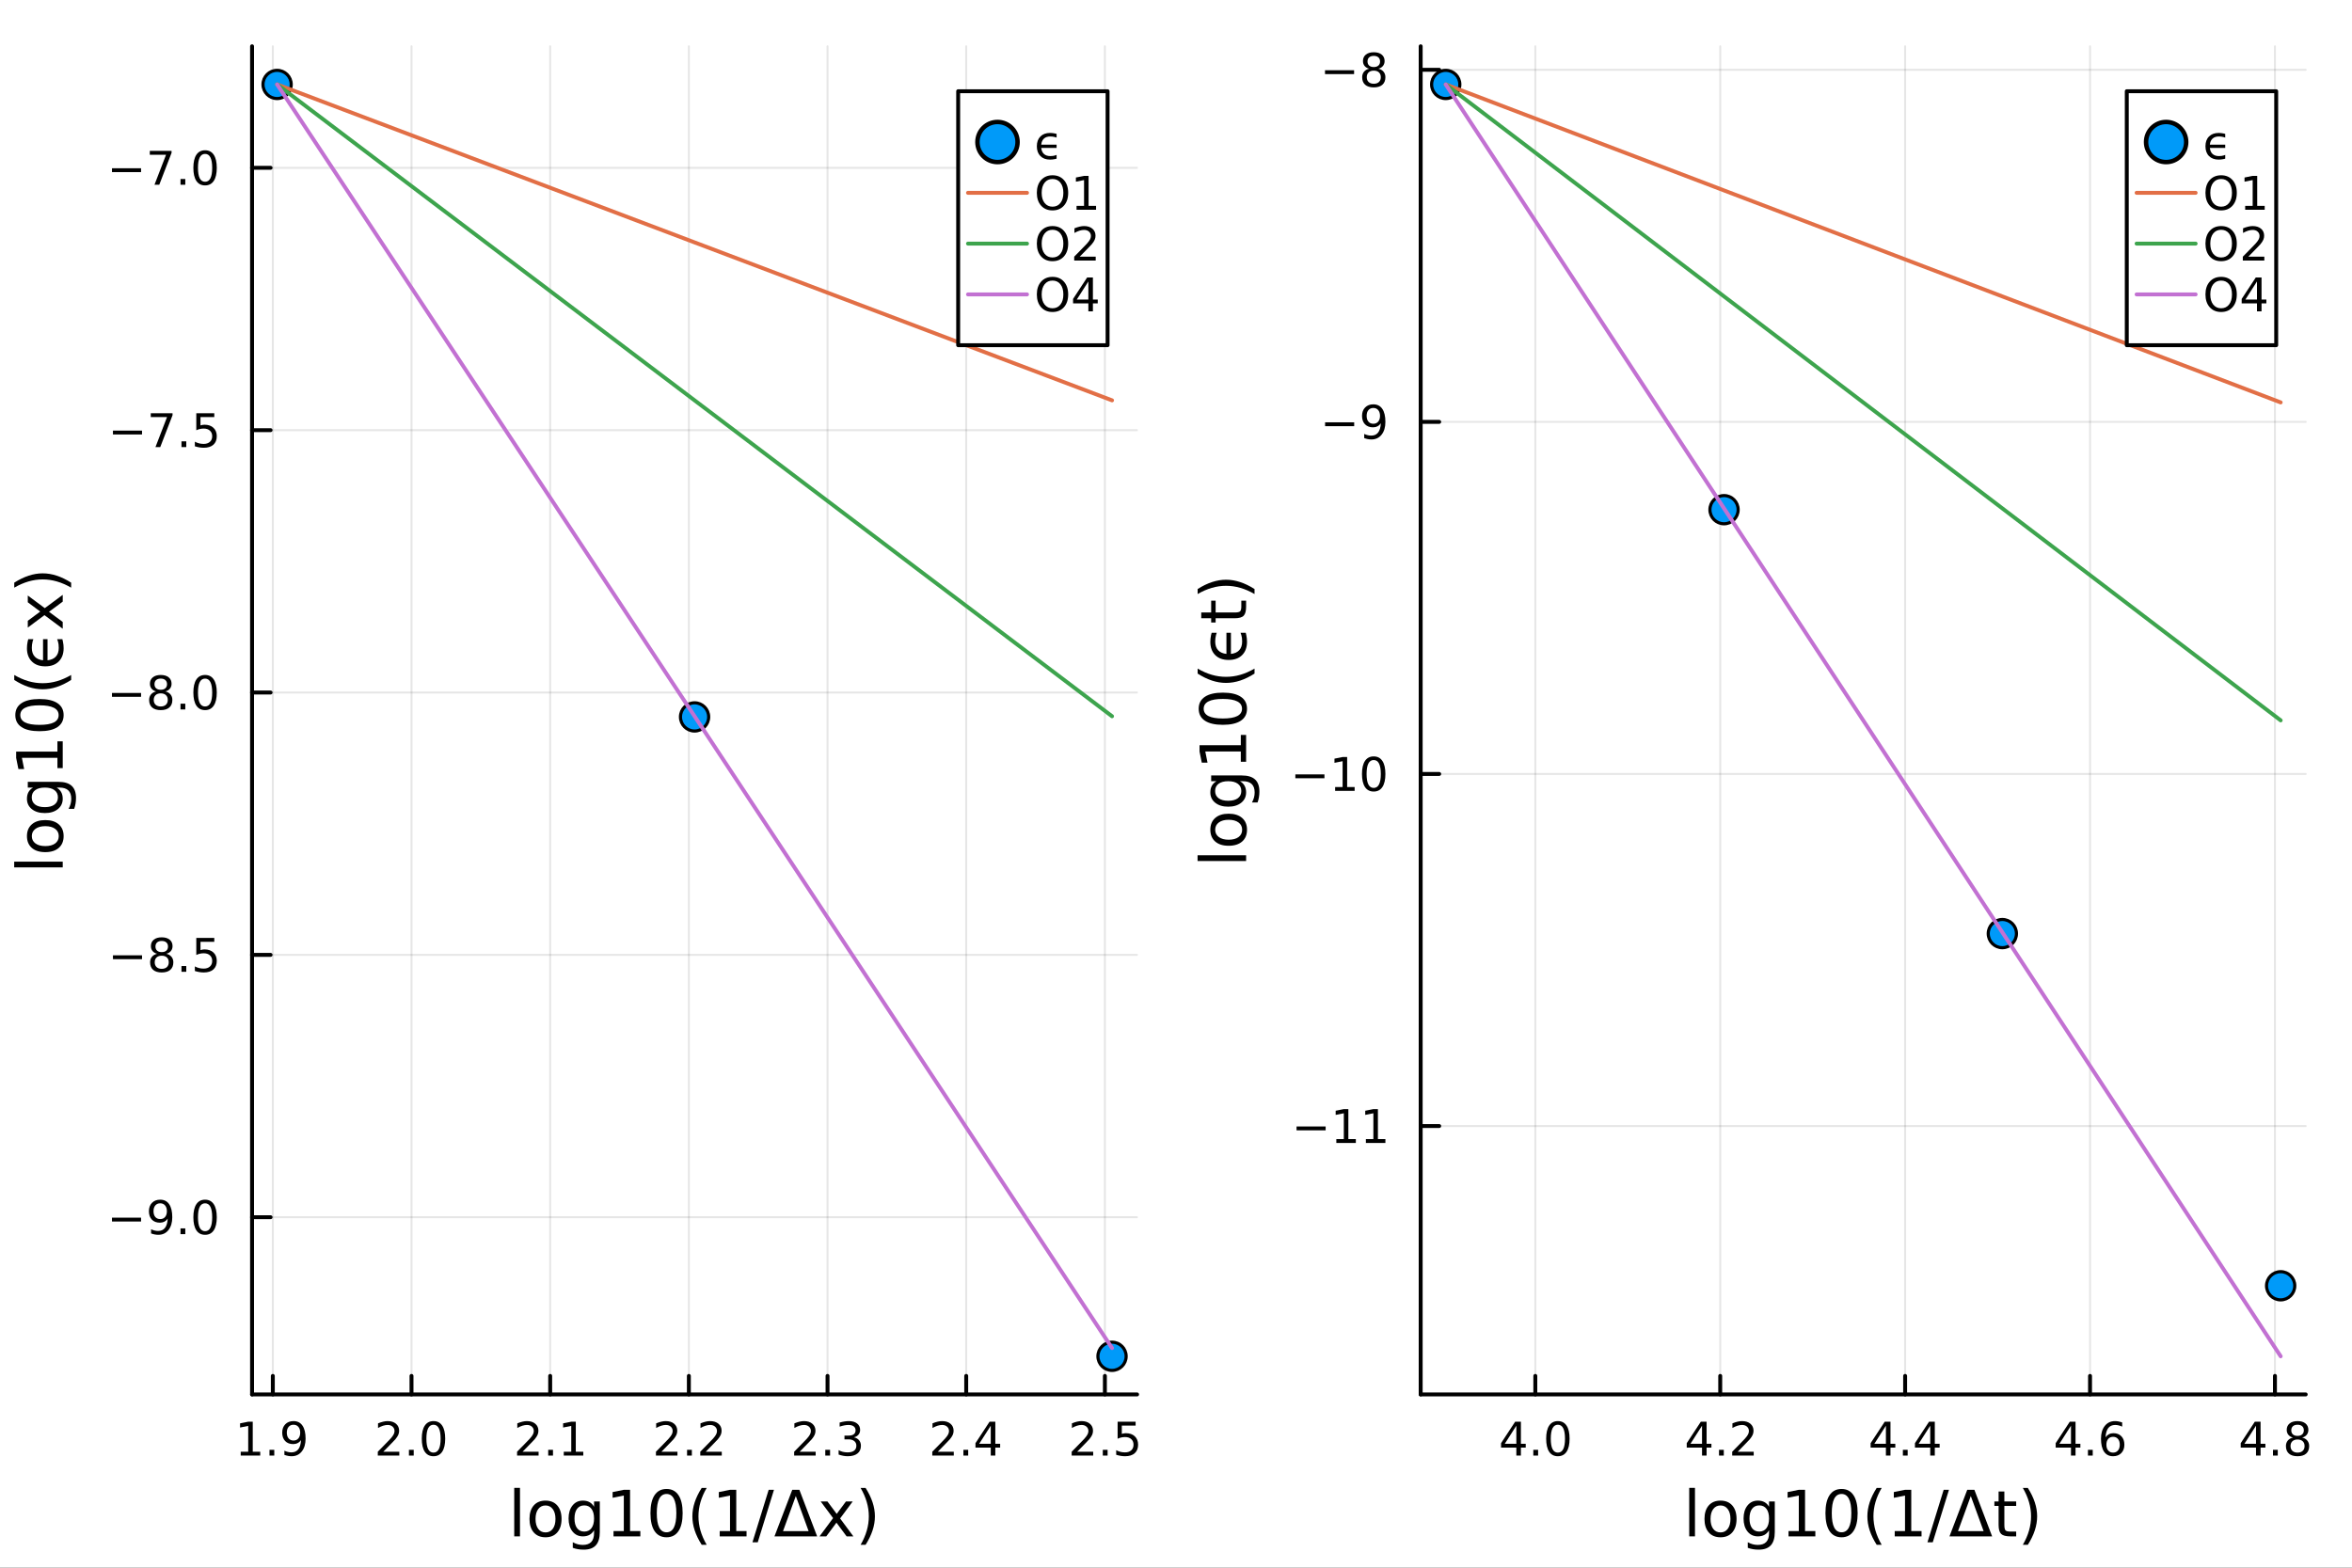 <svg xmlns="http://www.w3.org/2000/svg" xmlns:xlink="http://www.w3.org/1999/xlink" width="600" height="400" viewBox="0 0 2400 1600">
<rect x="0" y="0" width="2400" height="1600" fill="#333333" stroke="none"/>
<defs>
  <clipPath id="clip540">
    <rect x="0" y="0" width="2400" height="1600"></rect>
  </clipPath>
</defs>
<path clip-path="url(#clip540)" d="M0 1600 L2400 1600 L2400 8.88178e-14 L0 8.88178e-14  Z" fill="#ffffff" fill-rule="evenodd" fill-opacity="1"></path>
<defs>
  <clipPath id="clip541">
    <rect x="480" y="0" width="1681" height="1600"></rect>
  </clipPath>
</defs>
<path clip-path="url(#clip540)" d="M257.204 1423.18 L1160.29 1423.18 L1160.29 47.244 L257.204 47.244  Z" fill="#ffffff" fill-rule="evenodd" fill-opacity="1"></path>
<defs>
  <clipPath id="clip542">
    <rect x="257" y="47" width="904" height="1377"></rect>
  </clipPath>
</defs>
<polyline clip-path="url(#clip542)" style="stroke:#000000; stroke-linecap:round; stroke-linejoin:round; stroke-width:2; stroke-opacity:0.1; fill:none" points="278.39,1423.18 278.39,47.244 "></polyline>
<polyline clip-path="url(#clip542)" style="stroke:#000000; stroke-linecap:round; stroke-linejoin:round; stroke-width:2; stroke-opacity:0.1; fill:none" points="419.899,1423.18 419.899,47.244 "></polyline>
<polyline clip-path="url(#clip542)" style="stroke:#000000; stroke-linecap:round; stroke-linejoin:round; stroke-width:2; stroke-opacity:0.1; fill:none" points="561.408,1423.18 561.408,47.244 "></polyline>
<polyline clip-path="url(#clip542)" style="stroke:#000000; stroke-linecap:round; stroke-linejoin:round; stroke-width:2; stroke-opacity:0.1; fill:none" points="702.917,1423.18 702.917,47.244 "></polyline>
<polyline clip-path="url(#clip542)" style="stroke:#000000; stroke-linecap:round; stroke-linejoin:round; stroke-width:2; stroke-opacity:0.1; fill:none" points="844.426,1423.18 844.426,47.244 "></polyline>
<polyline clip-path="url(#clip542)" style="stroke:#000000; stroke-linecap:round; stroke-linejoin:round; stroke-width:2; stroke-opacity:0.1; fill:none" points="985.935,1423.18 985.935,47.244 "></polyline>
<polyline clip-path="url(#clip542)" style="stroke:#000000; stroke-linecap:round; stroke-linejoin:round; stroke-width:2; stroke-opacity:0.1; fill:none" points="1127.44,1423.18 1127.44,47.244 "></polyline>
<polyline clip-path="url(#clip540)" style="stroke:#000000; stroke-linecap:round; stroke-linejoin:round; stroke-width:4; stroke-opacity:1; fill:none" points="257.204,1423.18 1160.29,1423.18 "></polyline>
<polyline clip-path="url(#clip540)" style="stroke:#000000; stroke-linecap:round; stroke-linejoin:round; stroke-width:4; stroke-opacity:1; fill:none" points="278.39,1423.18 278.39,1404.28 "></polyline>
<polyline clip-path="url(#clip540)" style="stroke:#000000; stroke-linecap:round; stroke-linejoin:round; stroke-width:4; stroke-opacity:1; fill:none" points="419.899,1423.18 419.899,1404.28 "></polyline>
<polyline clip-path="url(#clip540)" style="stroke:#000000; stroke-linecap:round; stroke-linejoin:round; stroke-width:4; stroke-opacity:1; fill:none" points="561.408,1423.18 561.408,1404.28 "></polyline>
<polyline clip-path="url(#clip540)" style="stroke:#000000; stroke-linecap:round; stroke-linejoin:round; stroke-width:4; stroke-opacity:1; fill:none" points="702.917,1423.18 702.917,1404.28 "></polyline>
<polyline clip-path="url(#clip540)" style="stroke:#000000; stroke-linecap:round; stroke-linejoin:round; stroke-width:4; stroke-opacity:1; fill:none" points="844.426,1423.18 844.426,1404.28 "></polyline>
<polyline clip-path="url(#clip540)" style="stroke:#000000; stroke-linecap:round; stroke-linejoin:round; stroke-width:4; stroke-opacity:1; fill:none" points="985.935,1423.18 985.935,1404.28 "></polyline>
<polyline clip-path="url(#clip540)" style="stroke:#000000; stroke-linecap:round; stroke-linejoin:round; stroke-width:4; stroke-opacity:1; fill:none" points="1127.44,1423.18 1127.44,1404.28 "></polyline>
<path clip-path="url(#clip540)" d="M245.636 1481.64 L253.275 1481.64 L253.275 1455.28 L244.965 1456.95 L244.965 1452.69 L253.229 1451.02 L257.904 1451.02 L257.904 1481.64 L265.543 1481.64 L265.543 1485.58 L245.636 1485.58 L245.636 1481.64 Z" fill="#000000" fill-rule="nonzero" fill-opacity="1"></path><path clip-path="url(#clip540)" d="M274.988 1479.7 L279.872 1479.7 L279.872 1485.58 L274.988 1485.58 L274.988 1479.7 Z" fill="#000000" fill-rule="nonzero" fill-opacity="1"></path><path clip-path="url(#clip540)" d="M290.196 1484.86 L290.196 1480.6 Q291.955 1481.44 293.761 1481.88 Q295.566 1482.32 297.302 1482.32 Q301.932 1482.32 304.363 1479.21 Q306.816 1476.09 307.163 1469.75 Q305.821 1471.74 303.761 1472.8 Q301.701 1473.87 299.201 1473.87 Q294.015 1473.87 290.983 1470.74 Q287.974 1467.59 287.974 1462.15 Q287.974 1456.83 291.122 1453.61 Q294.27 1450.39 299.501 1450.39 Q305.497 1450.39 308.645 1455 Q311.816 1459.58 311.816 1468.33 Q311.816 1476.51 307.927 1481.39 Q304.062 1486.25 297.511 1486.25 Q295.751 1486.25 293.946 1485.9 Q292.14 1485.56 290.196 1484.86 M299.501 1470.21 Q302.65 1470.21 304.478 1468.06 Q306.33 1465.9 306.33 1462.15 Q306.33 1458.43 304.478 1456.27 Q302.65 1454.1 299.501 1454.1 Q296.353 1454.1 294.502 1456.27 Q292.673 1458.43 292.673 1462.15 Q292.673 1465.9 294.502 1468.06 Q296.353 1470.21 299.501 1470.21 Z" fill="#000000" fill-rule="nonzero" fill-opacity="1"></path><path clip-path="url(#clip540)" d="M391.138 1481.64 L407.457 1481.64 L407.457 1485.58 L385.513 1485.58 L385.513 1481.64 Q388.175 1478.89 392.758 1474.26 Q397.365 1469.61 398.545 1468.27 Q400.791 1465.74 401.67 1464.01 Q402.573 1462.25 402.573 1460.56 Q402.573 1457.8 400.629 1456.07 Q398.707 1454.33 395.606 1454.33 Q393.406 1454.33 390.953 1455.09 Q388.522 1455.86 385.744 1457.41 L385.744 1452.69 Q388.569 1451.55 391.022 1450.97 Q393.476 1450.39 395.513 1450.39 Q400.883 1450.39 404.078 1453.08 Q407.272 1455.77 407.272 1460.26 Q407.272 1462.39 406.462 1464.31 Q405.675 1466.2 403.568 1468.8 Q402.99 1469.47 399.888 1472.69 Q396.786 1475.88 391.138 1481.64 Z" fill="#000000" fill-rule="nonzero" fill-opacity="1"></path><path clip-path="url(#clip540)" d="M417.272 1479.7 L422.156 1479.7 L422.156 1485.58 L417.272 1485.58 L417.272 1479.7 Z" fill="#000000" fill-rule="nonzero" fill-opacity="1"></path><path clip-path="url(#clip540)" d="M442.341 1454.1 Q438.73 1454.1 436.902 1457.66 Q435.096 1461.2 435.096 1468.33 Q435.096 1475.44 436.902 1479.01 Q438.73 1482.55 442.341 1482.55 Q445.976 1482.55 447.781 1479.01 Q449.61 1475.44 449.61 1468.33 Q449.61 1461.2 447.781 1457.66 Q445.976 1454.1 442.341 1454.1 M442.341 1450.39 Q448.152 1450.39 451.207 1455 Q454.286 1459.58 454.286 1468.33 Q454.286 1477.06 451.207 1481.67 Q448.152 1486.25 442.341 1486.25 Q436.531 1486.25 433.453 1481.67 Q430.397 1477.06 430.397 1468.33 Q430.397 1459.58 433.453 1455 Q436.531 1450.39 442.341 1450.39 Z" fill="#000000" fill-rule="nonzero" fill-opacity="1"></path><path clip-path="url(#clip540)" d="M533.26 1481.64 L549.58 1481.64 L549.58 1485.58 L527.635 1485.58 L527.635 1481.64 Q530.297 1478.89 534.881 1474.26 Q539.487 1469.61 540.668 1468.27 Q542.913 1465.74 543.793 1464.01 Q544.695 1462.25 544.695 1460.56 Q544.695 1457.8 542.751 1456.07 Q540.83 1454.33 537.728 1454.33 Q535.529 1454.33 533.075 1455.09 Q530.645 1455.86 527.867 1457.41 L527.867 1452.69 Q530.691 1451.55 533.145 1450.97 Q535.598 1450.39 537.635 1450.39 Q543.006 1450.39 546.2 1453.08 Q549.394 1455.77 549.394 1460.26 Q549.394 1462.39 548.584 1464.31 Q547.797 1466.2 545.691 1468.8 Q545.112 1469.47 542.01 1472.69 Q538.908 1475.88 533.26 1481.64 Z" fill="#000000" fill-rule="nonzero" fill-opacity="1"></path><path clip-path="url(#clip540)" d="M559.394 1479.7 L564.279 1479.7 L564.279 1485.58 L559.394 1485.58 L559.394 1479.7 Z" fill="#000000" fill-rule="nonzero" fill-opacity="1"></path><path clip-path="url(#clip540)" d="M575.274 1481.64 L582.913 1481.64 L582.913 1455.28 L574.603 1456.95 L574.603 1452.69 L582.866 1451.02 L587.542 1451.02 L587.542 1481.64 L595.181 1481.64 L595.181 1485.58 L575.274 1485.58 L575.274 1481.64 Z" fill="#000000" fill-rule="nonzero" fill-opacity="1"></path><path clip-path="url(#clip540)" d="M674.954 1481.64 L691.274 1481.64 L691.274 1485.58 L669.329 1485.58 L669.329 1481.64 Q671.991 1478.89 676.575 1474.26 Q681.181 1469.61 682.362 1468.27 Q684.607 1465.74 685.487 1464.01 Q686.389 1462.25 686.389 1460.56 Q686.389 1457.8 684.445 1456.07 Q682.524 1454.33 679.422 1454.33 Q677.223 1454.33 674.769 1455.09 Q672.339 1455.86 669.561 1457.41 L669.561 1452.69 Q672.385 1451.55 674.839 1450.97 Q677.292 1450.39 679.329 1450.39 Q684.7 1450.39 687.894 1453.08 Q691.089 1455.77 691.089 1460.26 Q691.089 1462.39 690.278 1464.31 Q689.491 1466.2 687.385 1468.8 Q686.806 1469.47 683.704 1472.69 Q680.602 1475.88 674.954 1481.64 Z" fill="#000000" fill-rule="nonzero" fill-opacity="1"></path><path clip-path="url(#clip540)" d="M701.088 1479.7 L705.973 1479.7 L705.973 1485.58 L701.088 1485.58 L701.088 1479.7 Z" fill="#000000" fill-rule="nonzero" fill-opacity="1"></path><path clip-path="url(#clip540)" d="M720.186 1481.64 L736.505 1481.64 L736.505 1485.58 L714.561 1485.58 L714.561 1481.64 Q717.223 1478.89 721.806 1474.26 Q726.412 1469.61 727.593 1468.27 Q729.838 1465.74 730.718 1464.01 Q731.621 1462.25 731.621 1460.56 Q731.621 1457.8 729.676 1456.07 Q727.755 1454.33 724.653 1454.33 Q722.454 1454.33 720 1455.09 Q717.57 1455.86 714.792 1457.41 L714.792 1452.69 Q717.616 1451.55 720.07 1450.97 Q722.524 1450.39 724.561 1450.39 Q729.931 1450.39 733.125 1453.08 Q736.32 1455.77 736.32 1460.26 Q736.32 1462.39 735.51 1464.31 Q734.723 1466.2 732.616 1468.8 Q732.037 1469.47 728.936 1472.69 Q725.834 1475.88 720.186 1481.64 Z" fill="#000000" fill-rule="nonzero" fill-opacity="1"></path><path clip-path="url(#clip540)" d="M815.989 1481.64 L832.308 1481.64 L832.308 1485.58 L810.364 1485.58 L810.364 1481.64 Q813.026 1478.89 817.609 1474.26 Q822.216 1469.61 823.396 1468.27 Q825.641 1465.74 826.521 1464.01 Q827.424 1462.25 827.424 1460.56 Q827.424 1457.8 825.479 1456.07 Q823.558 1454.33 820.456 1454.33 Q818.257 1454.33 815.804 1455.09 Q813.373 1455.86 810.595 1457.41 L810.595 1452.69 Q813.419 1451.55 815.873 1450.97 Q818.327 1450.39 820.364 1450.39 Q825.734 1450.39 828.928 1453.08 Q832.123 1455.77 832.123 1460.26 Q832.123 1462.39 831.313 1464.31 Q830.526 1466.2 828.419 1468.8 Q827.841 1469.47 824.739 1472.69 Q821.637 1475.88 815.989 1481.64 Z" fill="#000000" fill-rule="nonzero" fill-opacity="1"></path><path clip-path="url(#clip540)" d="M842.123 1479.7 L847.007 1479.7 L847.007 1485.58 L842.123 1485.58 L842.123 1479.7 Z" fill="#000000" fill-rule="nonzero" fill-opacity="1"></path><path clip-path="url(#clip540)" d="M871.359 1466.95 Q874.715 1467.66 876.59 1469.93 Q878.488 1472.2 878.488 1475.53 Q878.488 1480.65 874.97 1483.45 Q871.451 1486.25 864.97 1486.25 Q862.794 1486.25 860.479 1485.81 Q858.188 1485.39 855.734 1484.54 L855.734 1480.02 Q857.678 1481.16 859.993 1481.74 Q862.308 1482.32 864.831 1482.32 Q869.229 1482.32 871.521 1480.58 Q873.836 1478.84 873.836 1475.53 Q873.836 1472.48 871.683 1470.77 Q869.553 1469.03 865.734 1469.03 L861.706 1469.03 L861.706 1465.19 L865.919 1465.19 Q869.368 1465.19 871.197 1463.82 Q873.025 1462.43 873.025 1459.84 Q873.025 1457.18 871.127 1455.77 Q869.252 1454.33 865.734 1454.33 Q863.813 1454.33 861.613 1454.75 Q859.414 1455.16 856.776 1456.04 L856.776 1451.88 Q859.438 1451.14 861.752 1450.77 Q864.09 1450.39 866.15 1450.39 Q871.475 1450.39 874.576 1452.83 Q877.678 1455.23 877.678 1459.35 Q877.678 1462.22 876.035 1464.21 Q874.391 1466.18 871.359 1466.95 Z" fill="#000000" fill-rule="nonzero" fill-opacity="1"></path><path clip-path="url(#clip540)" d="M956.93 1481.64 L973.25 1481.64 L973.25 1485.58 L951.306 1485.58 L951.306 1481.64 Q953.968 1478.89 958.551 1474.26 Q963.157 1469.61 964.338 1468.27 Q966.583 1465.74 967.463 1464.01 Q968.366 1462.25 968.366 1460.56 Q968.366 1457.8 966.421 1456.07 Q964.5 1454.33 961.398 1454.33 Q959.199 1454.33 956.745 1455.09 Q954.315 1455.86 951.537 1457.41 L951.537 1452.69 Q954.361 1451.55 956.815 1450.97 Q959.268 1450.39 961.305 1450.39 Q966.676 1450.39 969.87 1453.08 Q973.065 1455.77 973.065 1460.26 Q973.065 1462.39 972.254 1464.31 Q971.467 1466.2 969.361 1468.8 Q968.782 1469.47 965.68 1472.69 Q962.579 1475.88 956.93 1481.64 Z" fill="#000000" fill-rule="nonzero" fill-opacity="1"></path><path clip-path="url(#clip540)" d="M983.065 1479.7 L987.949 1479.7 L987.949 1485.58 L983.065 1485.58 L983.065 1479.7 Z" fill="#000000" fill-rule="nonzero" fill-opacity="1"></path><path clip-path="url(#clip540)" d="M1010.98 1455.09 L999.176 1473.54 L1010.98 1473.54 L1010.98 1455.09 M1009.75 1451.02 L1015.63 1451.02 L1015.63 1473.54 L1020.56 1473.54 L1020.56 1477.43 L1015.63 1477.43 L1015.63 1485.58 L1010.98 1485.58 L1010.98 1477.43 L995.379 1477.43 L995.379 1472.92 L1009.75 1451.02 Z" fill="#000000" fill-rule="nonzero" fill-opacity="1"></path><path clip-path="url(#clip540)" d="M1099.18 1481.64 L1115.5 1481.64 L1115.5 1485.58 L1093.56 1485.58 L1093.56 1481.64 Q1096.22 1478.89 1100.8 1474.26 Q1105.41 1469.61 1106.59 1468.27 Q1108.83 1465.74 1109.71 1464.01 Q1110.62 1462.25 1110.62 1460.56 Q1110.62 1457.8 1108.67 1456.07 Q1106.75 1454.33 1103.65 1454.33 Q1101.45 1454.33 1098.99 1455.09 Q1096.56 1455.86 1093.79 1457.41 L1093.79 1452.69 Q1096.61 1451.55 1099.06 1450.97 Q1101.52 1450.39 1103.56 1450.39 Q1108.93 1450.39 1112.12 1453.08 Q1115.31 1455.77 1115.31 1460.26 Q1115.31 1462.39 1114.5 1464.31 Q1113.72 1466.2 1111.61 1468.8 Q1111.03 1469.47 1107.93 1472.69 Q1104.83 1475.88 1099.18 1481.64 Z" fill="#000000" fill-rule="nonzero" fill-opacity="1"></path><path clip-path="url(#clip540)" d="M1125.31 1479.7 L1130.2 1479.7 L1130.2 1485.58 L1125.31 1485.58 L1125.31 1479.7 Z" fill="#000000" fill-rule="nonzero" fill-opacity="1"></path><path clip-path="url(#clip540)" d="M1140.43 1451.02 L1158.79 1451.02 L1158.79 1454.96 L1144.71 1454.96 L1144.71 1463.43 Q1145.73 1463.08 1146.75 1462.92 Q1147.77 1462.73 1148.79 1462.73 Q1154.57 1462.73 1157.95 1465.9 Q1161.33 1469.08 1161.33 1474.49 Q1161.33 1480.07 1157.86 1483.17 Q1154.39 1486.25 1148.07 1486.25 Q1145.89 1486.25 1143.62 1485.88 Q1141.38 1485.51 1138.97 1484.77 L1138.97 1480.07 Q1141.05 1481.2 1143.28 1481.76 Q1145.5 1482.32 1147.98 1482.32 Q1151.98 1482.32 1154.32 1480.21 Q1156.66 1478.1 1156.66 1474.49 Q1156.66 1470.88 1154.32 1468.77 Q1151.98 1466.67 1147.98 1466.67 Q1146.1 1466.67 1144.23 1467.08 Q1142.37 1467.5 1140.43 1468.38 L1140.43 1451.02 Z" fill="#000000" fill-rule="nonzero" fill-opacity="1"></path><path clip-path="url(#clip540)" d="M524.731 1518.52 L530.587 1518.52 L530.587 1568.04 L524.731 1568.04 L524.731 1518.52 Z" fill="#000000" fill-rule="nonzero" fill-opacity="1"></path><path clip-path="url(#clip540)" d="M556.655 1536.5 Q551.944 1536.5 549.207 1540.19 Q546.47 1543.85 546.47 1550.25 Q546.47 1556.65 549.175 1560.34 Q551.912 1564 556.655 1564 Q561.333 1564 564.071 1560.31 Q566.808 1556.62 566.808 1550.25 Q566.808 1543.92 564.071 1540.23 Q561.333 1536.5 556.655 1536.5 M556.655 1531.54 Q564.294 1531.54 568.654 1536.5 Q573.015 1541.47 573.015 1550.25 Q573.015 1559 568.654 1564 Q564.294 1568.97 556.655 1568.97 Q548.984 1568.97 544.623 1564 Q540.295 1559 540.295 1550.25 Q540.295 1541.47 544.623 1536.5 Q548.984 1531.54 556.655 1531.54 Z" fill="#000000" fill-rule="nonzero" fill-opacity="1"></path><path clip-path="url(#clip540)" d="M606.18 1549.81 Q606.18 1543.44 603.538 1539.94 Q600.928 1536.44 596.186 1536.44 Q591.475 1536.44 588.833 1539.94 Q586.223 1543.44 586.223 1549.81 Q586.223 1556.14 588.833 1559.64 Q591.475 1563.14 596.186 1563.14 Q600.928 1563.14 603.538 1559.64 Q606.18 1556.14 606.18 1549.81 M612.036 1563.62 Q612.036 1572.72 607.994 1577.15 Q603.952 1581.6 595.613 1581.6 Q592.525 1581.6 589.788 1581.13 Q587.051 1580.68 584.473 1579.72 L584.473 1574.03 Q587.051 1575.43 589.565 1576.1 Q592.08 1576.76 594.69 1576.76 Q600.451 1576.76 603.315 1573.74 Q606.18 1570.75 606.18 1564.67 L606.18 1561.77 Q604.366 1564.92 601.533 1566.48 Q598.7 1568.04 594.753 1568.04 Q588.197 1568.04 584.186 1563.05 Q580.176 1558.05 580.176 1549.81 Q580.176 1541.53 584.186 1536.53 Q588.197 1531.54 594.753 1531.54 Q598.7 1531.54 601.533 1533.1 Q604.366 1534.66 606.18 1537.81 L606.18 1532.4 L612.036 1532.4 L612.036 1563.62 Z" fill="#000000" fill-rule="nonzero" fill-opacity="1"></path><path clip-path="url(#clip540)" d="M626.041 1562.63 L636.544 1562.63 L636.544 1526.38 L625.118 1528.67 L625.118 1522.82 L636.481 1520.52 L642.91 1520.52 L642.91 1562.63 L653.413 1562.63 L653.413 1568.04 L626.041 1568.04 L626.041 1562.63 Z" fill="#000000" fill-rule="nonzero" fill-opacity="1"></path><path clip-path="url(#clip540)" d="M680.149 1524.76 Q675.184 1524.76 672.67 1529.66 Q670.187 1534.53 670.187 1544.33 Q670.187 1554.1 672.67 1559 Q675.184 1563.87 680.149 1563.87 Q685.146 1563.87 687.629 1559 Q690.144 1554.1 690.144 1544.33 Q690.144 1534.53 687.629 1529.66 Q685.146 1524.76 680.149 1524.76 M680.149 1519.66 Q688.138 1519.66 692.34 1526 Q696.573 1532.3 696.573 1544.33 Q696.573 1556.33 692.34 1562.66 Q688.138 1568.97 680.149 1568.97 Q672.16 1568.97 667.927 1562.66 Q663.726 1556.33 663.726 1544.33 Q663.726 1532.3 667.927 1526 Q672.16 1519.66 680.149 1519.66 Z" fill="#000000" fill-rule="nonzero" fill-opacity="1"></path><path clip-path="url(#clip540)" d="M721.113 1518.58 Q716.848 1525.9 714.779 1533.06 Q712.71 1540.23 712.71 1547.58 Q712.71 1554.93 714.779 1562.16 Q716.879 1569.35 721.113 1576.64 L716.02 1576.64 Q711.246 1569.16 708.859 1561.93 Q706.503 1554.71 706.503 1547.58 Q706.503 1540.48 708.859 1533.29 Q711.214 1526.09 716.02 1518.58 L721.113 1518.58 Z" fill="#000000" fill-rule="nonzero" fill-opacity="1"></path><path clip-path="url(#clip540)" d="M734.417 1562.63 L744.92 1562.63 L744.92 1526.38 L733.494 1528.67 L733.494 1522.82 L744.857 1520.52 L751.286 1520.52 L751.286 1562.63 L761.79 1562.63 L761.79 1568.04 L734.417 1568.04 L734.417 1562.63 Z" fill="#000000" fill-rule="nonzero" fill-opacity="1"></path><path clip-path="url(#clip540)" d="M784.356 1520.52 L789.767 1520.52 L773.216 1574.09 L767.805 1574.09 L784.356 1520.52 Z" fill="#000000" fill-rule="nonzero" fill-opacity="1"></path><path clip-path="url(#clip540)" d="M812.047 1526.86 L798.997 1562.7 L825.128 1562.7 L812.047 1526.86 M790.276 1568.04 L808.418 1520.52 L815.707 1520.52 L833.818 1568.04 L790.276 1568.04 Z" fill="#000000" fill-rule="nonzero" fill-opacity="1"></path><path clip-path="url(#clip540)" d="M870.134 1532.4 L857.243 1549.74 L870.802 1568.04 L863.895 1568.04 L853.519 1554.04 L843.143 1568.04 L836.236 1568.04 L850.082 1549.39 L837.414 1532.4 L844.321 1532.4 L853.774 1545.1 L863.227 1532.4 L870.134 1532.4 Z" fill="#000000" fill-rule="nonzero" fill-opacity="1"></path><path clip-path="url(#clip540)" d="M878.155 1518.58 L883.247 1518.58 Q888.022 1526.09 890.377 1533.29 Q892.764 1540.48 892.764 1547.58 Q892.764 1554.71 890.377 1561.93 Q888.022 1569.16 883.247 1576.64 L878.155 1576.64 Q882.388 1569.35 884.457 1562.16 Q886.557 1554.93 886.557 1547.58 Q886.557 1540.23 884.457 1533.06 Q882.388 1525.9 878.155 1518.58 Z" fill="#000000" fill-rule="nonzero" fill-opacity="1"></path><polyline clip-path="url(#clip542)" style="stroke:#000000; stroke-linecap:round; stroke-linejoin:round; stroke-width:2; stroke-opacity:0.1; fill:none" points="257.204,1242.31 1160.29,1242.31 "></polyline>
<polyline clip-path="url(#clip542)" style="stroke:#000000; stroke-linecap:round; stroke-linejoin:round; stroke-width:2; stroke-opacity:0.1; fill:none" points="257.204,974.55 1160.29,974.55 "></polyline>
<polyline clip-path="url(#clip542)" style="stroke:#000000; stroke-linecap:round; stroke-linejoin:round; stroke-width:2; stroke-opacity:0.1; fill:none" points="257.204,706.791 1160.29,706.791 "></polyline>
<polyline clip-path="url(#clip542)" style="stroke:#000000; stroke-linecap:round; stroke-linejoin:round; stroke-width:2; stroke-opacity:0.1; fill:none" points="257.204,439.032 1160.29,439.032 "></polyline>
<polyline clip-path="url(#clip542)" style="stroke:#000000; stroke-linecap:round; stroke-linejoin:round; stroke-width:2; stroke-opacity:0.1; fill:none" points="257.204,171.273 1160.29,171.273 "></polyline>
<polyline clip-path="url(#clip540)" style="stroke:#000000; stroke-linecap:round; stroke-linejoin:round; stroke-width:4; stroke-opacity:1; fill:none" points="257.204,1423.18 257.204,47.244 "></polyline>
<polyline clip-path="url(#clip540)" style="stroke:#000000; stroke-linecap:round; stroke-linejoin:round; stroke-width:4; stroke-opacity:1; fill:none" points="257.204,1242.31 276.102,1242.31 "></polyline>
<polyline clip-path="url(#clip540)" style="stroke:#000000; stroke-linecap:round; stroke-linejoin:round; stroke-width:4; stroke-opacity:1; fill:none" points="257.204,974.55 276.102,974.55 "></polyline>
<polyline clip-path="url(#clip540)" style="stroke:#000000; stroke-linecap:round; stroke-linejoin:round; stroke-width:4; stroke-opacity:1; fill:none" points="257.204,706.791 276.102,706.791 "></polyline>
<polyline clip-path="url(#clip540)" style="stroke:#000000; stroke-linecap:round; stroke-linejoin:round; stroke-width:4; stroke-opacity:1; fill:none" points="257.204,439.032 276.102,439.032 "></polyline>
<polyline clip-path="url(#clip540)" style="stroke:#000000; stroke-linecap:round; stroke-linejoin:round; stroke-width:4; stroke-opacity:1; fill:none" points="257.204,171.273 276.102,171.273 "></polyline>
<path clip-path="url(#clip540)" d="M114.26 1242.76 L143.936 1242.76 L143.936 1246.7 L114.26 1246.7 L114.26 1242.76 Z" fill="#000000" fill-rule="nonzero" fill-opacity="1"></path><path clip-path="url(#clip540)" d="M154.167 1258.87 L154.167 1254.61 Q155.927 1255.45 157.732 1255.88 Q159.538 1256.32 161.274 1256.32 Q165.903 1256.32 168.334 1253.22 Q170.788 1250.1 171.135 1243.76 Q169.792 1245.75 167.732 1246.81 Q165.672 1247.88 163.172 1247.88 Q157.987 1247.88 154.954 1244.75 Q151.945 1241.6 151.945 1236.16 Q151.945 1230.84 155.093 1227.62 Q158.241 1224.4 163.473 1224.4 Q169.468 1224.4 172.616 1229.01 Q175.788 1233.59 175.788 1242.34 Q175.788 1250.51 171.899 1255.4 Q168.033 1260.26 161.482 1260.26 Q159.723 1260.26 157.917 1259.91 Q156.112 1259.57 154.167 1258.87 M163.473 1244.22 Q166.621 1244.22 168.45 1242.07 Q170.302 1239.91 170.302 1236.16 Q170.302 1232.44 168.45 1230.28 Q166.621 1228.11 163.473 1228.11 Q160.325 1228.11 158.473 1230.28 Q156.644 1232.44 156.644 1236.16 Q156.644 1239.91 158.473 1242.07 Q160.325 1244.22 163.473 1244.22 Z" fill="#000000" fill-rule="nonzero" fill-opacity="1"></path><path clip-path="url(#clip540)" d="M184.19 1253.71 L189.075 1253.71 L189.075 1259.59 L184.19 1259.59 L184.19 1253.71 Z" fill="#000000" fill-rule="nonzero" fill-opacity="1"></path><path clip-path="url(#clip540)" d="M209.26 1228.11 Q205.649 1228.11 203.82 1231.67 Q202.014 1235.21 202.014 1242.34 Q202.014 1249.45 203.82 1253.01 Q205.649 1256.56 209.26 1256.56 Q212.894 1256.56 214.699 1253.01 Q216.528 1249.45 216.528 1242.34 Q216.528 1235.21 214.699 1231.67 Q212.894 1228.11 209.26 1228.11 M209.26 1224.4 Q215.07 1224.4 218.125 1229.01 Q221.204 1233.59 221.204 1242.34 Q221.204 1251.07 218.125 1255.68 Q215.07 1260.26 209.26 1260.26 Q203.449 1260.26 200.371 1255.68 Q197.315 1251.07 197.315 1242.34 Q197.315 1233.59 200.371 1229.01 Q203.449 1224.4 209.26 1224.4 Z" fill="#000000" fill-rule="nonzero" fill-opacity="1"></path><path clip-path="url(#clip540)" d="M115.256 975.001 L144.931 975.001 L144.931 978.936 L115.256 978.936 L115.256 975.001 Z" fill="#000000" fill-rule="nonzero" fill-opacity="1"></path><path clip-path="url(#clip540)" d="M165.024 975.418 Q161.69 975.418 159.769 977.2 Q157.871 978.983 157.871 982.108 Q157.871 985.233 159.769 987.015 Q161.69 988.797 165.024 988.797 Q168.357 988.797 170.278 987.015 Q172.2 985.209 172.2 982.108 Q172.2 978.983 170.278 977.2 Q168.38 975.418 165.024 975.418 M160.348 973.427 Q157.339 972.686 155.649 970.626 Q153.982 968.566 153.982 965.603 Q153.982 961.46 156.922 959.052 Q159.885 956.645 165.024 956.645 Q170.186 956.645 173.126 959.052 Q176.065 961.46 176.065 965.603 Q176.065 968.566 174.376 970.626 Q172.709 972.686 169.723 973.427 Q173.102 974.214 174.977 976.506 Q176.876 978.797 176.876 982.108 Q176.876 987.131 173.797 989.816 Q170.741 992.501 165.024 992.501 Q159.306 992.501 156.228 989.816 Q153.172 987.131 153.172 982.108 Q153.172 978.797 155.07 976.506 Q156.968 974.214 160.348 973.427 M158.635 966.043 Q158.635 968.728 160.302 970.233 Q161.991 971.737 165.024 971.737 Q168.033 971.737 169.723 970.233 Q171.436 968.728 171.436 966.043 Q171.436 963.358 169.723 961.853 Q168.033 960.348 165.024 960.348 Q161.991 960.348 160.302 961.853 Q158.635 963.358 158.635 966.043 Z" fill="#000000" fill-rule="nonzero" fill-opacity="1"></path><path clip-path="url(#clip540)" d="M185.186 985.95 L190.07 985.95 L190.07 991.83 L185.186 991.83 L185.186 985.95 Z" fill="#000000" fill-rule="nonzero" fill-opacity="1"></path><path clip-path="url(#clip540)" d="M200.301 957.27 L218.658 957.27 L218.658 961.205 L204.584 961.205 L204.584 969.677 Q205.602 969.33 206.621 969.168 Q207.639 968.983 208.658 968.983 Q214.445 968.983 217.824 972.154 Q221.204 975.325 221.204 980.742 Q221.204 986.321 217.732 989.422 Q214.26 992.501 207.94 992.501 Q205.764 992.501 203.496 992.131 Q201.25 991.76 198.843 991.02 L198.843 986.321 Q200.926 987.455 203.149 988.01 Q205.371 988.566 207.848 988.566 Q211.852 988.566 214.19 986.459 Q216.528 984.353 216.528 980.742 Q216.528 977.131 214.19 975.024 Q211.852 972.918 207.848 972.918 Q205.973 972.918 204.098 973.334 Q202.246 973.751 200.301 974.631 L200.301 957.27 Z" fill="#000000" fill-rule="nonzero" fill-opacity="1"></path><path clip-path="url(#clip540)" d="M114.26 707.242 L143.936 707.242 L143.936 711.177 L114.26 711.177 L114.26 707.242 Z" fill="#000000" fill-rule="nonzero" fill-opacity="1"></path><path clip-path="url(#clip540)" d="M164.028 707.659 Q160.695 707.659 158.774 709.441 Q156.876 711.224 156.876 714.349 Q156.876 717.474 158.774 719.256 Q160.695 721.038 164.028 721.038 Q167.362 721.038 169.283 719.256 Q171.204 717.451 171.204 714.349 Q171.204 711.224 169.283 709.441 Q167.385 707.659 164.028 707.659 M159.353 705.668 Q156.343 704.927 154.653 702.867 Q152.987 700.807 152.987 697.844 Q152.987 693.701 155.927 691.293 Q158.89 688.886 164.028 688.886 Q169.19 688.886 172.13 691.293 Q175.07 693.701 175.07 697.844 Q175.07 700.807 173.38 702.867 Q171.714 704.927 168.727 705.668 Q172.107 706.455 173.982 708.747 Q175.88 711.039 175.88 714.349 Q175.88 719.372 172.802 722.057 Q169.746 724.742 164.028 724.742 Q158.311 724.742 155.232 722.057 Q152.177 719.372 152.177 714.349 Q152.177 711.039 154.075 708.747 Q155.973 706.455 159.353 705.668 M157.64 698.284 Q157.64 700.969 159.306 702.474 Q160.996 703.978 164.028 703.978 Q167.038 703.978 168.727 702.474 Q170.44 700.969 170.44 698.284 Q170.44 695.599 168.727 694.094 Q167.038 692.59 164.028 692.59 Q160.996 692.59 159.306 694.094 Q157.64 695.599 157.64 698.284 Z" fill="#000000" fill-rule="nonzero" fill-opacity="1"></path><path clip-path="url(#clip540)" d="M184.19 718.191 L189.075 718.191 L189.075 724.071 L184.19 724.071 L184.19 718.191 Z" fill="#000000" fill-rule="nonzero" fill-opacity="1"></path><path clip-path="url(#clip540)" d="M209.26 692.59 Q205.649 692.59 203.82 696.154 Q202.014 699.696 202.014 706.826 Q202.014 713.932 203.82 717.497 Q205.649 721.038 209.26 721.038 Q212.894 721.038 214.699 717.497 Q216.528 713.932 216.528 706.826 Q216.528 699.696 214.699 696.154 Q212.894 692.59 209.26 692.59 M209.26 688.886 Q215.07 688.886 218.125 693.492 Q221.204 698.076 221.204 706.826 Q221.204 715.552 218.125 720.159 Q215.07 724.742 209.26 724.742 Q203.449 724.742 200.371 720.159 Q197.315 715.552 197.315 706.826 Q197.315 698.076 200.371 693.492 Q203.449 688.886 209.26 688.886 Z" fill="#000000" fill-rule="nonzero" fill-opacity="1"></path><path clip-path="url(#clip540)" d="M115.256 439.483 L144.931 439.483 L144.931 443.419 L115.256 443.419 L115.256 439.483 Z" fill="#000000" fill-rule="nonzero" fill-opacity="1"></path><path clip-path="url(#clip540)" d="M153.843 421.752 L176.065 421.752 L176.065 423.743 L163.519 456.312 L158.635 456.312 L170.44 425.687 L153.843 425.687 L153.843 421.752 Z" fill="#000000" fill-rule="nonzero" fill-opacity="1"></path><path clip-path="url(#clip540)" d="M185.186 450.432 L190.07 450.432 L190.07 456.312 L185.186 456.312 L185.186 450.432 Z" fill="#000000" fill-rule="nonzero" fill-opacity="1"></path><path clip-path="url(#clip540)" d="M200.301 421.752 L218.658 421.752 L218.658 425.687 L204.584 425.687 L204.584 434.159 Q205.602 433.812 206.621 433.65 Q207.639 433.465 208.658 433.465 Q214.445 433.465 217.824 436.636 Q221.204 439.807 221.204 445.224 Q221.204 450.803 217.732 453.905 Q214.26 456.983 207.94 456.983 Q205.764 456.983 203.496 456.613 Q201.25 456.243 198.843 455.502 L198.843 450.803 Q200.926 451.937 203.149 452.493 Q205.371 453.048 207.848 453.048 Q211.852 453.048 214.19 450.942 Q216.528 448.835 216.528 445.224 Q216.528 441.613 214.19 439.507 Q211.852 437.4 207.848 437.4 Q205.973 437.4 204.098 437.817 Q202.246 438.233 200.301 439.113 L200.301 421.752 Z" fill="#000000" fill-rule="nonzero" fill-opacity="1"></path><path clip-path="url(#clip540)" d="M114.26 171.725 L143.936 171.725 L143.936 175.66 L114.26 175.66 L114.26 171.725 Z" fill="#000000" fill-rule="nonzero" fill-opacity="1"></path><path clip-path="url(#clip540)" d="M152.848 153.993 L175.07 153.993 L175.07 155.984 L162.524 188.553 L157.64 188.553 L169.445 157.928 L152.848 157.928 L152.848 153.993 Z" fill="#000000" fill-rule="nonzero" fill-opacity="1"></path><path clip-path="url(#clip540)" d="M184.19 182.674 L189.075 182.674 L189.075 188.553 L184.19 188.553 L184.19 182.674 Z" fill="#000000" fill-rule="nonzero" fill-opacity="1"></path><path clip-path="url(#clip540)" d="M209.26 157.072 Q205.649 157.072 203.82 160.637 Q202.014 164.178 202.014 171.308 Q202.014 178.414 203.82 181.979 Q205.649 185.521 209.26 185.521 Q212.894 185.521 214.699 181.979 Q216.528 178.414 216.528 171.308 Q216.528 164.178 214.699 160.637 Q212.894 157.072 209.26 157.072 M209.26 153.368 Q215.07 153.368 218.125 157.975 Q221.204 162.558 221.204 171.308 Q221.204 180.035 218.125 184.641 Q215.07 189.224 209.26 189.224 Q203.449 189.224 200.371 184.641 Q197.315 180.035 197.315 171.308 Q197.315 162.558 200.371 157.975 Q203.449 153.368 209.26 153.368 Z" fill="#000000" fill-rule="nonzero" fill-opacity="1"></path><path clip-path="url(#clip540)" d="M14.479 885.268 L14.479 879.411 L64.004 879.411 L64.004 885.268 L14.479 885.268 Z" fill="#000000" fill-rule="nonzero" fill-opacity="1"></path><path clip-path="url(#clip540)" d="M32.462 853.344 Q32.462 858.054 36.154 860.791 Q39.815 863.529 46.212 863.529 Q52.609 863.529 56.302 860.823 Q59.962 858.086 59.962 853.344 Q59.962 848.665 56.27 845.928 Q52.578 843.19 46.212 843.19 Q39.878 843.19 36.186 845.928 Q32.462 848.665 32.462 853.344 M27.497 853.344 Q27.497 845.705 32.462 841.344 Q37.427 836.984 46.212 836.984 Q54.965 836.984 59.962 841.344 Q64.927 845.705 64.927 853.344 Q64.927 861.014 59.962 865.375 Q54.965 869.703 46.212 869.703 Q37.427 869.703 32.462 865.375 Q27.497 861.014 27.497 853.344 Z" fill="#000000" fill-rule="nonzero" fill-opacity="1"></path><path clip-path="url(#clip540)" d="M45.766 803.818 Q39.401 803.818 35.9 806.46 Q32.398 809.07 32.398 813.813 Q32.398 818.523 35.9 821.165 Q39.401 823.775 45.766 823.775 Q52.1 823.775 55.601 821.165 Q59.103 818.523 59.103 813.813 Q59.103 809.07 55.601 806.46 Q52.1 803.818 45.766 803.818 M59.58 797.962 Q68.683 797.962 73.107 802.004 Q77.563 806.046 77.563 814.385 Q77.563 817.473 77.086 820.21 Q76.64 822.947 75.685 825.525 L69.988 825.525 Q71.388 822.947 72.057 820.433 Q72.725 817.918 72.725 815.308 Q72.725 809.548 69.701 806.683 Q66.71 803.818 60.63 803.818 L57.734 803.818 Q60.885 805.633 62.445 808.465 Q64.004 811.298 64.004 815.245 Q64.004 821.801 59.007 825.812 Q54.01 829.822 45.766 829.822 Q37.491 829.822 32.494 825.812 Q27.497 821.801 27.497 815.245 Q27.497 811.298 29.056 808.465 Q30.616 805.633 33.767 803.818 L28.356 803.818 L28.356 797.962 L59.58 797.962 Z" fill="#000000" fill-rule="nonzero" fill-opacity="1"></path><path clip-path="url(#clip540)" d="M58.593 783.957 L58.593 773.454 L22.341 773.454 L24.632 784.88 L18.776 784.88 L16.484 773.518 L16.484 767.088 L58.593 767.088 L58.593 756.585 L64.004 756.585 L64.004 783.957 L58.593 783.957 Z" fill="#000000" fill-rule="nonzero" fill-opacity="1"></path><path clip-path="url(#clip540)" d="M20.717 729.849 Q20.717 734.814 25.619 737.329 Q30.489 739.811 40.292 739.811 Q50.063 739.811 54.965 737.329 Q59.835 734.814 59.835 729.849 Q59.835 724.852 54.965 722.369 Q50.063 719.855 40.292 719.855 Q30.489 719.855 25.619 722.369 Q20.717 724.852 20.717 729.849 M15.625 729.849 Q15.625 721.86 21.959 717.659 Q28.261 713.425 40.292 713.425 Q52.291 713.425 58.625 717.659 Q64.927 721.86 64.927 729.849 Q64.927 737.838 58.625 742.071 Q52.291 746.272 40.292 746.272 Q28.261 746.272 21.959 742.071 Q15.625 737.838 15.625 729.849 Z" fill="#000000" fill-rule="nonzero" fill-opacity="1"></path><path clip-path="url(#clip540)" d="M14.543 688.886 Q21.863 693.151 29.025 695.219 Q36.186 697.288 43.538 697.288 Q50.891 697.288 58.116 695.219 Q65.309 693.119 72.598 688.886 L72.598 693.978 Q65.118 698.752 57.893 701.14 Q50.668 703.495 43.538 703.495 Q36.441 703.495 29.247 701.14 Q22.054 698.784 14.543 693.978 L14.543 688.886 Z" fill="#000000" fill-rule="nonzero" fill-opacity="1"></path><path clip-path="url(#clip540)" d="M34.022 652.346 Q33.608 653.524 33.29 654.702 Q32.462 657.853 32.462 661.227 Q32.462 667.051 35.613 670.298 Q38.541 673.321 43.92 673.894 L43.92 652.346 L48.504 652.346 L48.504 673.894 Q53.883 673.321 56.811 670.298 Q59.962 667.051 59.962 661.227 Q59.962 657.152 59.134 654.702 L58.339 652.346 L63.654 652.346 L64.227 654.861 Q64.927 658.171 64.927 661.577 Q64.927 670.107 59.962 675.072 Q54.997 680.069 46.212 680.069 Q37.427 680.069 32.462 675.072 Q27.497 670.107 27.497 661.577 Q27.497 658.362 28.197 654.861 Q28.452 653.588 28.834 652.346 L34.022 652.346 Z" fill="#000000" fill-rule="nonzero" fill-opacity="1"></path><path clip-path="url(#clip540)" d="M28.356 607.786 L45.703 620.677 L64.004 607.118 L64.004 614.025 L50 624.401 L64.004 634.777 L64.004 641.684 L45.353 627.838 L28.356 640.506 L28.356 633.599 L41.056 624.146 L28.356 614.693 L28.356 607.786 Z" fill="#000000" fill-rule="nonzero" fill-opacity="1"></path><path clip-path="url(#clip540)" d="M14.543 599.766 L14.543 594.673 Q22.054 589.899 29.247 587.543 Q36.441 585.156 43.538 585.156 Q50.668 585.156 57.893 587.543 Q65.118 589.899 72.598 594.673 L72.598 599.766 Q65.309 595.532 58.116 593.464 Q50.891 591.363 43.538 591.363 Q36.186 591.363 29.025 593.464 Q21.863 595.532 14.543 599.766 Z" fill="#000000" fill-rule="nonzero" fill-opacity="1"></path><circle clip-path="url(#clip542)" cx="282.763" cy="86.186" r="14.4" fill="#009af9" fill-rule="evenodd" fill-opacity="1" stroke="#000000" stroke-opacity="1" stroke-width="3.2"></circle>
<circle clip-path="url(#clip542)" cx="708.747" cy="731.698" r="14.4" fill="#009af9" fill-rule="evenodd" fill-opacity="1" stroke="#000000" stroke-opacity="1" stroke-width="3.2"></circle>
<circle clip-path="url(#clip542)" cx="1134.73" cy="1384.24" r="14.4" fill="#009af9" fill-rule="evenodd" fill-opacity="1" stroke="#000000" stroke-opacity="1" stroke-width="3.2"></circle>
<polyline clip-path="url(#clip542)" style="stroke:#e26f46; stroke-linecap:round; stroke-linejoin:round; stroke-width:4; stroke-opacity:1; fill:none" points="282.763,86.186 708.747,247.393 1134.73,408.599 "></polyline>
<polyline clip-path="url(#clip542)" style="stroke:#3da44d; stroke-linecap:round; stroke-linejoin:round; stroke-width:4; stroke-opacity:1; fill:none" points="282.763,86.186 708.747,408.599 1134.73,731.013 "></polyline>
<polyline clip-path="url(#clip542)" style="stroke:#c271d2; stroke-linecap:round; stroke-linejoin:round; stroke-width:4; stroke-opacity:1; fill:none" points="282.763,86.186 708.747,731.013 1134.73,1375.84 "></polyline>
<path clip-path="url(#clip540)" d="M977.727 352.309 L1130.19 352.309 L1130.19 93.109 L977.727 93.109  Z" fill="#ffffff" fill-rule="evenodd" fill-opacity="1"></path>
<polyline clip-path="url(#clip540)" style="stroke:#000000; stroke-linecap:round; stroke-linejoin:round; stroke-width:4; stroke-opacity:1; fill:none" points="977.727,352.309 1130.19,352.309 1130.19,93.109 977.727,93.109 977.727,352.309 "></polyline>
<circle clip-path="url(#clip540)" cx="1017.86" cy="144.949" r="20.48" fill="#009af9" fill-rule="evenodd" fill-opacity="1" stroke="#000000" stroke-opacity="1" stroke-width="4.551"></circle>
<path clip-path="url(#clip540)" d="M1078.16 140.423 Q1077.31 140.122 1076.45 139.891 Q1074.16 139.289 1071.7 139.289 Q1067.47 139.289 1065.11 141.581 Q1062.91 143.71 1062.49 147.622 L1078.16 147.622 L1078.16 150.956 L1062.49 150.956 Q1062.91 154.868 1065.11 156.997 Q1067.47 159.289 1071.7 159.289 Q1074.67 159.289 1076.45 158.687 L1078.16 158.108 L1078.16 161.974 L1076.33 162.391 Q1073.93 162.9 1071.45 162.9 Q1065.25 162.9 1061.64 159.289 Q1058 155.678 1058 149.289 Q1058 142.9 1061.64 139.289 Q1065.25 135.678 1071.45 135.678 Q1073.79 135.678 1076.33 136.187 Q1077.26 136.372 1078.16 136.65 L1078.16 140.423 Z" fill="#000000" fill-rule="nonzero" fill-opacity="1"></path><polyline clip-path="url(#clip540)" style="stroke:#e26f46; stroke-linecap:round; stroke-linejoin:round; stroke-width:4; stroke-opacity:1; fill:none" points="987.761,196.789 1047.97,196.789 "></polyline>
<path clip-path="url(#clip540)" d="M1074.02 182.68 Q1068.93 182.68 1065.92 186.476 Q1062.93 190.272 1062.93 196.823 Q1062.93 203.351 1065.92 207.147 Q1068.93 210.944 1074.02 210.944 Q1079.11 210.944 1082.07 207.147 Q1085.06 203.351 1085.06 196.823 Q1085.06 190.272 1082.07 186.476 Q1079.11 182.68 1074.02 182.68 M1074.02 178.884 Q1081.29 178.884 1085.64 183.768 Q1089.99 188.629 1089.99 196.823 Q1089.99 204.995 1085.64 209.879 Q1081.29 214.74 1074.02 214.74 Q1066.73 214.74 1062.35 209.879 Q1058 205.018 1058 196.823 Q1058 188.629 1062.35 183.768 Q1066.73 178.884 1074.02 178.884 Z" fill="#000000" fill-rule="nonzero" fill-opacity="1"></path><path clip-path="url(#clip540)" d="M1098.53 210.133 L1106.17 210.133 L1106.17 183.768 L1097.86 185.435 L1097.86 181.175 L1106.13 179.509 L1110.8 179.509 L1110.8 210.133 L1118.44 210.133 L1118.44 214.069 L1098.53 214.069 L1098.53 210.133 Z" fill="#000000" fill-rule="nonzero" fill-opacity="1"></path><polyline clip-path="url(#clip540)" style="stroke:#3da44d; stroke-linecap:round; stroke-linejoin:round; stroke-width:4; stroke-opacity:1; fill:none" points="987.761,248.629 1047.97,248.629 "></polyline>
<path clip-path="url(#clip540)" d="M1074.02 234.52 Q1068.93 234.52 1065.92 238.316 Q1062.93 242.112 1062.93 248.663 Q1062.93 255.191 1065.92 258.987 Q1068.93 262.784 1074.02 262.784 Q1079.11 262.784 1082.07 258.987 Q1085.06 255.191 1085.06 248.663 Q1085.06 242.112 1082.07 238.316 Q1079.11 234.52 1074.02 234.52 M1074.02 230.724 Q1081.29 230.724 1085.64 235.608 Q1089.99 240.469 1089.99 248.663 Q1089.99 256.835 1085.64 261.719 Q1081.29 266.58 1074.02 266.58 Q1066.73 266.58 1062.35 261.719 Q1058 256.858 1058 248.663 Q1058 240.469 1062.35 235.608 Q1066.73 230.724 1074.02 230.724 Z" fill="#000000" fill-rule="nonzero" fill-opacity="1"></path><path clip-path="url(#clip540)" d="M1101.75 261.973 L1118.07 261.973 L1118.07 265.909 L1096.13 265.909 L1096.13 261.973 Q1098.79 259.219 1103.37 254.589 Q1107.98 249.936 1109.16 248.594 Q1111.4 246.071 1112.28 244.335 Q1113.19 242.575 1113.19 240.886 Q1113.19 238.131 1111.24 236.395 Q1109.32 234.659 1106.22 234.659 Q1104.02 234.659 1101.57 235.423 Q1099.14 236.187 1096.36 237.737 L1096.36 233.015 Q1099.18 231.881 1101.63 231.302 Q1104.09 230.724 1106.13 230.724 Q1111.5 230.724 1114.69 233.409 Q1117.88 236.094 1117.88 240.585 Q1117.88 242.714 1117.07 244.636 Q1116.29 246.534 1114.18 249.126 Q1113.6 249.798 1110.5 253.015 Q1107.4 256.21 1101.75 261.973 Z" fill="#000000" fill-rule="nonzero" fill-opacity="1"></path><polyline clip-path="url(#clip540)" style="stroke:#c271d2; stroke-linecap:round; stroke-linejoin:round; stroke-width:4; stroke-opacity:1; fill:none" points="987.761,300.469 1047.97,300.469 "></polyline>
<path clip-path="url(#clip540)" d="M1074.02 286.36 Q1068.93 286.36 1065.92 290.156 Q1062.93 293.952 1062.93 300.503 Q1062.93 307.031 1065.92 310.827 Q1068.93 314.624 1074.02 314.624 Q1079.11 314.624 1082.07 310.827 Q1085.06 307.031 1085.06 300.503 Q1085.06 293.952 1082.07 290.156 Q1079.11 286.36 1074.02 286.36 M1074.02 282.564 Q1081.29 282.564 1085.64 287.448 Q1089.99 292.309 1089.99 300.503 Q1089.99 308.675 1085.64 313.559 Q1081.29 318.42 1074.02 318.42 Q1066.73 318.42 1062.35 313.559 Q1058 308.698 1058 300.503 Q1058 292.309 1062.35 287.448 Q1066.73 282.564 1074.02 282.564 Z" fill="#000000" fill-rule="nonzero" fill-opacity="1"></path><path clip-path="url(#clip540)" d="M1110.57 287.263 L1098.76 305.712 L1110.57 305.712 L1110.57 287.263 M1109.34 283.189 L1115.22 283.189 L1115.22 305.712 L1120.15 305.712 L1120.15 309.601 L1115.22 309.601 L1115.22 317.749 L1110.57 317.749 L1110.57 309.601 L1094.97 309.601 L1094.97 305.087 L1109.34 283.189 Z" fill="#000000" fill-rule="nonzero" fill-opacity="1"></path><path clip-path="url(#clip540)" d="M1449.67 1423.18 L2352.76 1423.18 L2352.76 47.244 L1449.67 47.244  Z" fill="#ffffff" fill-rule="evenodd" fill-opacity="1"></path>
<defs>
  <clipPath id="clip543">
    <rect x="1449" y="47" width="904" height="1377"></rect>
  </clipPath>
</defs>
<polyline clip-path="url(#clip543)" style="stroke:#000000; stroke-linecap:round; stroke-linejoin:round; stroke-width:2; stroke-opacity:0.1; fill:none" points="1566.65,1423.18 1566.65,47.244 "></polyline>
<polyline clip-path="url(#clip543)" style="stroke:#000000; stroke-linecap:round; stroke-linejoin:round; stroke-width:2; stroke-opacity:0.1; fill:none" points="1755.33,1423.18 1755.33,47.244 "></polyline>
<polyline clip-path="url(#clip543)" style="stroke:#000000; stroke-linecap:round; stroke-linejoin:round; stroke-width:2; stroke-opacity:0.1; fill:none" points="1944.01,1423.18 1944.01,47.244 "></polyline>
<polyline clip-path="url(#clip543)" style="stroke:#000000; stroke-linecap:round; stroke-linejoin:round; stroke-width:2; stroke-opacity:0.1; fill:none" points="2132.69,1423.18 2132.69,47.244 "></polyline>
<polyline clip-path="url(#clip543)" style="stroke:#000000; stroke-linecap:round; stroke-linejoin:round; stroke-width:2; stroke-opacity:0.1; fill:none" points="2321.37,1423.18 2321.37,47.244 "></polyline>
<polyline clip-path="url(#clip540)" style="stroke:#000000; stroke-linecap:round; stroke-linejoin:round; stroke-width:4; stroke-opacity:1; fill:none" points="1449.67,1423.18 2352.76,1423.18 "></polyline>
<polyline clip-path="url(#clip540)" style="stroke:#000000; stroke-linecap:round; stroke-linejoin:round; stroke-width:4; stroke-opacity:1; fill:none" points="1566.65,1423.18 1566.65,1404.28 "></polyline>
<polyline clip-path="url(#clip540)" style="stroke:#000000; stroke-linecap:round; stroke-linejoin:round; stroke-width:4; stroke-opacity:1; fill:none" points="1755.33,1423.18 1755.33,1404.28 "></polyline>
<polyline clip-path="url(#clip540)" style="stroke:#000000; stroke-linecap:round; stroke-linejoin:round; stroke-width:4; stroke-opacity:1; fill:none" points="1944.01,1423.18 1944.01,1404.28 "></polyline>
<polyline clip-path="url(#clip540)" style="stroke:#000000; stroke-linecap:round; stroke-linejoin:round; stroke-width:4; stroke-opacity:1; fill:none" points="2132.69,1423.18 2132.69,1404.28 "></polyline>
<polyline clip-path="url(#clip540)" style="stroke:#000000; stroke-linecap:round; stroke-linejoin:round; stroke-width:4; stroke-opacity:1; fill:none" points="2321.37,1423.18 2321.37,1404.28 "></polyline>
<path clip-path="url(#clip540)" d="M1547.29 1455.09 L1535.48 1473.54 L1547.29 1473.54 L1547.29 1455.09 M1546.06 1451.02 L1551.94 1451.02 L1551.94 1473.54 L1556.87 1473.54 L1556.87 1477.43 L1551.94 1477.43 L1551.94 1485.58 L1547.29 1485.58 L1547.29 1477.43 L1531.69 1477.43 L1531.69 1472.92 L1546.06 1451.02 Z" fill="#000000" fill-rule="nonzero" fill-opacity="1"></path><path clip-path="url(#clip540)" d="M1564.6 1479.7 L1569.49 1479.7 L1569.49 1485.58 L1564.6 1485.58 L1564.6 1479.7 Z" fill="#000000" fill-rule="nonzero" fill-opacity="1"></path><path clip-path="url(#clip540)" d="M1589.67 1454.1 Q1586.06 1454.1 1584.23 1457.66 Q1582.43 1461.2 1582.43 1468.33 Q1582.43 1475.44 1584.23 1479.01 Q1586.06 1482.55 1589.67 1482.55 Q1593.31 1482.55 1595.11 1479.01 Q1596.94 1475.44 1596.94 1468.33 Q1596.94 1461.2 1595.11 1457.66 Q1593.31 1454.1 1589.67 1454.1 M1589.67 1450.39 Q1595.48 1450.39 1598.54 1455 Q1601.62 1459.58 1601.62 1468.33 Q1601.62 1477.06 1598.54 1481.67 Q1595.48 1486.25 1589.67 1486.25 Q1583.86 1486.25 1580.78 1481.67 Q1577.73 1477.06 1577.73 1468.33 Q1577.73 1459.58 1580.78 1455 Q1583.86 1450.39 1589.67 1450.39 Z" fill="#000000" fill-rule="nonzero" fill-opacity="1"></path><path clip-path="url(#clip540)" d="M1736.77 1455.09 L1724.96 1473.54 L1736.77 1473.54 L1736.77 1455.09 M1735.54 1451.02 L1741.42 1451.02 L1741.42 1473.54 L1746.35 1473.54 L1746.35 1477.43 L1741.42 1477.43 L1741.42 1485.58 L1736.77 1485.58 L1736.77 1477.43 L1721.16 1477.43 L1721.16 1472.92 L1735.54 1451.02 Z" fill="#000000" fill-rule="nonzero" fill-opacity="1"></path><path clip-path="url(#clip540)" d="M1754.08 1479.7 L1758.97 1479.7 L1758.97 1485.58 L1754.08 1485.58 L1754.08 1479.7 Z" fill="#000000" fill-rule="nonzero" fill-opacity="1"></path><path clip-path="url(#clip540)" d="M1773.18 1481.64 L1789.5 1481.64 L1789.5 1485.58 L1767.55 1485.58 L1767.55 1481.64 Q1770.22 1478.89 1774.8 1474.26 Q1779.41 1469.61 1780.59 1468.27 Q1782.83 1465.74 1783.71 1464.01 Q1784.61 1462.25 1784.61 1460.56 Q1784.61 1457.8 1782.67 1456.07 Q1780.75 1454.33 1777.65 1454.33 Q1775.45 1454.33 1772.99 1455.09 Q1770.56 1455.86 1767.78 1457.41 L1767.78 1452.69 Q1770.61 1451.55 1773.06 1450.97 Q1775.52 1450.39 1777.55 1450.39 Q1782.92 1450.39 1786.12 1453.08 Q1789.31 1455.77 1789.31 1460.26 Q1789.31 1462.39 1788.5 1464.31 Q1787.72 1466.2 1785.61 1468.8 Q1785.03 1469.47 1781.93 1472.69 Q1778.83 1475.88 1773.18 1481.64 Z" fill="#000000" fill-rule="nonzero" fill-opacity="1"></path><path clip-path="url(#clip540)" d="M1924.4 1455.09 L1912.6 1473.54 L1924.4 1473.54 L1924.4 1455.09 M1923.18 1451.02 L1929.06 1451.02 L1929.06 1473.54 L1933.99 1473.54 L1933.99 1477.43 L1929.06 1477.43 L1929.06 1485.58 L1924.4 1485.58 L1924.4 1477.43 L1908.8 1477.43 L1908.8 1472.92 L1923.18 1451.02 Z" fill="#000000" fill-rule="nonzero" fill-opacity="1"></path><path clip-path="url(#clip540)" d="M1941.72 1479.7 L1946.6 1479.7 L1946.6 1485.58 L1941.72 1485.58 L1941.72 1479.7 Z" fill="#000000" fill-rule="nonzero" fill-opacity="1"></path><path clip-path="url(#clip540)" d="M1969.63 1455.09 L1957.83 1473.54 L1969.63 1473.54 L1969.63 1455.09 M1968.41 1451.02 L1974.29 1451.02 L1974.29 1473.54 L1979.22 1473.54 L1979.22 1477.43 L1974.29 1477.43 L1974.29 1485.58 L1969.63 1485.58 L1969.63 1477.43 L1954.03 1477.43 L1954.03 1472.92 L1968.41 1451.02 Z" fill="#000000" fill-rule="nonzero" fill-opacity="1"></path><path clip-path="url(#clip540)" d="M2113.24 1455.09 L2101.44 1473.54 L2113.24 1473.54 L2113.24 1455.09 M2112.02 1451.02 L2117.9 1451.02 L2117.9 1473.54 L2122.83 1473.54 L2122.83 1477.43 L2117.9 1477.43 L2117.9 1485.58 L2113.24 1485.58 L2113.24 1477.43 L2097.64 1477.43 L2097.64 1472.92 L2112.02 1451.02 Z" fill="#000000" fill-rule="nonzero" fill-opacity="1"></path><path clip-path="url(#clip540)" d="M2130.56 1479.7 L2135.44 1479.7 L2135.44 1485.58 L2130.56 1485.58 L2130.56 1479.7 Z" fill="#000000" fill-rule="nonzero" fill-opacity="1"></path><path clip-path="url(#clip540)" d="M2156.21 1466.44 Q2153.06 1466.44 2151.21 1468.59 Q2149.38 1470.74 2149.38 1474.49 Q2149.38 1478.22 2151.21 1480.39 Q2153.06 1482.55 2156.21 1482.55 Q2159.35 1482.55 2161.18 1480.39 Q2163.04 1478.22 2163.04 1474.49 Q2163.04 1470.74 2161.18 1468.59 Q2159.35 1466.44 2156.21 1466.44 M2165.49 1451.78 L2165.49 1456.04 Q2163.73 1455.21 2161.92 1454.77 Q2160.14 1454.33 2158.38 1454.33 Q2153.75 1454.33 2151.3 1457.45 Q2148.87 1460.58 2148.52 1466.9 Q2149.89 1464.89 2151.95 1463.82 Q2154.01 1462.73 2156.48 1462.73 Q2161.69 1462.73 2164.7 1465.9 Q2167.73 1469.05 2167.73 1474.49 Q2167.73 1479.82 2164.59 1483.03 Q2161.44 1486.25 2156.21 1486.25 Q2150.21 1486.25 2147.04 1481.67 Q2143.87 1477.06 2143.87 1468.33 Q2143.87 1460.14 2147.76 1455.28 Q2151.65 1450.39 2158.2 1450.39 Q2159.96 1450.39 2161.74 1450.74 Q2163.54 1451.09 2165.49 1451.78 Z" fill="#000000" fill-rule="nonzero" fill-opacity="1"></path><path clip-path="url(#clip540)" d="M2302.05 1455.09 L2290.24 1473.54 L2302.05 1473.54 L2302.05 1455.09 M2300.82 1451.02 L2306.7 1451.02 L2306.7 1473.54 L2311.63 1473.54 L2311.63 1477.43 L2306.7 1477.43 L2306.7 1485.58 L2302.05 1485.58 L2302.05 1477.43 L2286.45 1477.43 L2286.45 1472.92 L2300.82 1451.02 Z" fill="#000000" fill-rule="nonzero" fill-opacity="1"></path><path clip-path="url(#clip540)" d="M2319.36 1479.7 L2324.25 1479.7 L2324.25 1485.58 L2319.36 1485.58 L2319.36 1479.7 Z" fill="#000000" fill-rule="nonzero" fill-opacity="1"></path><path clip-path="url(#clip540)" d="M2344.43 1469.17 Q2341.1 1469.17 2339.18 1470.95 Q2337.28 1472.73 2337.28 1475.86 Q2337.28 1478.98 2339.18 1480.77 Q2341.1 1482.55 2344.43 1482.55 Q2347.77 1482.55 2349.69 1480.77 Q2351.61 1478.96 2351.61 1475.86 Q2351.61 1472.73 2349.69 1470.95 Q2347.79 1469.17 2344.43 1469.17 M2339.76 1467.18 Q2336.75 1466.44 2335.06 1464.38 Q2333.39 1462.32 2333.39 1459.35 Q2333.39 1455.21 2336.33 1452.8 Q2339.29 1450.39 2344.43 1450.39 Q2349.6 1450.39 2352.54 1452.8 Q2355.48 1455.21 2355.48 1459.35 Q2355.48 1462.32 2353.79 1464.38 Q2352.12 1466.44 2349.13 1467.18 Q2352.51 1467.96 2354.39 1470.26 Q2356.29 1472.55 2356.29 1475.86 Q2356.29 1480.88 2353.21 1483.57 Q2350.15 1486.25 2344.43 1486.25 Q2338.72 1486.25 2335.64 1483.57 Q2332.58 1480.88 2332.58 1475.86 Q2332.58 1472.55 2334.48 1470.26 Q2336.38 1467.96 2339.76 1467.18 M2338.04 1459.79 Q2338.04 1462.48 2339.71 1463.98 Q2341.4 1465.49 2344.43 1465.49 Q2347.44 1465.49 2349.13 1463.98 Q2350.85 1462.48 2350.85 1459.79 Q2350.85 1457.11 2349.13 1455.6 Q2347.44 1454.1 2344.43 1454.1 Q2341.4 1454.1 2339.71 1455.6 Q2338.04 1457.11 2338.04 1459.79 Z" fill="#000000" fill-rule="nonzero" fill-opacity="1"></path><path clip-path="url(#clip540)" d="M1723.7 1518.52 L1729.56 1518.52 L1729.56 1568.04 L1723.7 1568.04 L1723.7 1518.52 Z" fill="#000000" fill-rule="nonzero" fill-opacity="1"></path><path clip-path="url(#clip540)" d="M1755.63 1536.5 Q1750.92 1536.5 1748.18 1540.19 Q1745.44 1543.85 1745.44 1550.25 Q1745.44 1556.65 1748.15 1560.34 Q1750.89 1564 1755.63 1564 Q1760.31 1564 1763.04 1560.31 Q1765.78 1556.62 1765.78 1550.25 Q1765.78 1543.92 1763.04 1540.23 Q1760.31 1536.5 1755.63 1536.5 M1755.63 1531.54 Q1763.27 1531.54 1767.63 1536.5 Q1771.99 1541.47 1771.99 1550.25 Q1771.99 1559 1767.63 1564 Q1763.27 1568.97 1755.63 1568.97 Q1747.96 1568.97 1743.6 1564 Q1739.27 1559 1739.27 1550.25 Q1739.27 1541.47 1743.6 1536.5 Q1747.96 1531.54 1755.63 1531.54 Z" fill="#000000" fill-rule="nonzero" fill-opacity="1"></path><path clip-path="url(#clip540)" d="M1805.15 1549.81 Q1805.15 1543.44 1802.51 1539.94 Q1799.9 1536.44 1795.16 1536.44 Q1790.45 1536.44 1787.81 1539.94 Q1785.2 1543.44 1785.2 1549.81 Q1785.2 1556.14 1787.81 1559.64 Q1790.45 1563.14 1795.16 1563.14 Q1799.9 1563.14 1802.51 1559.64 Q1805.15 1556.14 1805.15 1549.81 M1811.01 1563.62 Q1811.01 1572.72 1806.97 1577.15 Q1802.93 1581.6 1794.59 1581.6 Q1791.5 1581.6 1788.76 1581.13 Q1786.03 1580.68 1783.45 1579.72 L1783.45 1574.03 Q1786.03 1575.43 1788.54 1576.1 Q1791.05 1576.76 1793.66 1576.76 Q1799.42 1576.76 1802.29 1573.74 Q1805.15 1570.75 1805.15 1564.67 L1805.15 1561.77 Q1803.34 1564.92 1800.51 1566.48 Q1797.67 1568.04 1793.73 1568.04 Q1787.17 1568.04 1783.16 1563.05 Q1779.15 1558.05 1779.15 1549.81 Q1779.15 1541.53 1783.16 1536.53 Q1787.17 1531.54 1793.73 1531.54 Q1797.67 1531.54 1800.51 1533.1 Q1803.34 1534.66 1805.15 1537.81 L1805.15 1532.4 L1811.01 1532.4 L1811.01 1563.62 Z" fill="#000000" fill-rule="nonzero" fill-opacity="1"></path><path clip-path="url(#clip540)" d="M1825.02 1562.63 L1835.52 1562.63 L1835.52 1526.38 L1824.09 1528.67 L1824.09 1522.82 L1835.45 1520.52 L1841.88 1520.52 L1841.88 1562.63 L1852.39 1562.63 L1852.39 1568.04 L1825.02 1568.04 L1825.02 1562.63 Z" fill="#000000" fill-rule="nonzero" fill-opacity="1"></path><path clip-path="url(#clip540)" d="M1879.12 1524.76 Q1874.16 1524.76 1871.64 1529.66 Q1869.16 1534.53 1869.16 1544.33 Q1869.16 1554.1 1871.64 1559 Q1874.16 1563.87 1879.12 1563.87 Q1884.12 1563.87 1886.6 1559 Q1889.12 1554.1 1889.12 1544.33 Q1889.12 1534.53 1886.6 1529.66 Q1884.12 1524.76 1879.12 1524.76 M1879.12 1519.66 Q1887.11 1519.66 1891.31 1526 Q1895.55 1532.3 1895.55 1544.33 Q1895.55 1556.33 1891.31 1562.66 Q1887.11 1568.97 1879.12 1568.97 Q1871.13 1568.97 1866.9 1562.66 Q1862.7 1556.33 1862.7 1544.33 Q1862.7 1532.3 1866.9 1526 Q1871.13 1519.66 1879.12 1519.66 Z" fill="#000000" fill-rule="nonzero" fill-opacity="1"></path><path clip-path="url(#clip540)" d="M1920.09 1518.58 Q1915.82 1525.9 1913.75 1533.06 Q1911.68 1540.23 1911.68 1547.58 Q1911.68 1554.93 1913.75 1562.16 Q1915.85 1569.35 1920.09 1576.64 L1914.99 1576.64 Q1910.22 1569.16 1907.83 1561.93 Q1905.48 1554.71 1905.48 1547.58 Q1905.48 1540.48 1907.83 1533.29 Q1910.19 1526.09 1914.99 1518.58 L1920.09 1518.58 Z" fill="#000000" fill-rule="nonzero" fill-opacity="1"></path><path clip-path="url(#clip540)" d="M1933.39 1562.63 L1943.89 1562.63 L1943.89 1526.38 L1932.47 1528.67 L1932.47 1522.82 L1943.83 1520.52 L1950.26 1520.52 L1950.26 1562.63 L1960.76 1562.63 L1960.76 1568.04 L1933.39 1568.04 L1933.39 1562.63 Z" fill="#000000" fill-rule="nonzero" fill-opacity="1"></path><path clip-path="url(#clip540)" d="M1983.33 1520.52 L1988.74 1520.52 L1972.19 1574.09 L1966.78 1574.09 L1983.33 1520.52 Z" fill="#000000" fill-rule="nonzero" fill-opacity="1"></path><path clip-path="url(#clip540)" d="M2011.02 1526.86 L1997.97 1562.7 L2024.1 1562.7 L2011.02 1526.86 M1989.25 1568.04 L2007.39 1520.52 L2014.68 1520.52 L2032.79 1568.04 L1989.25 1568.04 Z" fill="#000000" fill-rule="nonzero" fill-opacity="1"></path><path clip-path="url(#clip540)" d="M2045.27 1522.27 L2045.27 1532.4 L2057.33 1532.4 L2057.33 1536.95 L2045.27 1536.95 L2045.27 1556.3 Q2045.27 1560.66 2046.45 1561.9 Q2047.66 1563.14 2051.32 1563.14 L2057.33 1563.14 L2057.33 1568.04 L2051.32 1568.04 Q2044.54 1568.04 2041.96 1565.53 Q2039.38 1562.98 2039.38 1556.3 L2039.38 1536.95 L2035.08 1536.95 L2035.08 1532.4 L2039.38 1532.4 L2039.38 1522.27 L2045.27 1522.27 Z" fill="#000000" fill-rule="nonzero" fill-opacity="1"></path><path clip-path="url(#clip540)" d="M2064.11 1518.58 L2069.2 1518.58 Q2073.98 1526.09 2076.33 1533.29 Q2078.72 1540.48 2078.72 1547.58 Q2078.72 1554.71 2076.33 1561.93 Q2073.98 1569.16 2069.2 1576.64 L2064.11 1576.64 Q2068.34 1569.35 2070.41 1562.16 Q2072.51 1554.93 2072.51 1547.58 Q2072.51 1540.23 2070.41 1533.06 Q2068.34 1525.9 2064.11 1518.58 Z" fill="#000000" fill-rule="nonzero" fill-opacity="1"></path><polyline clip-path="url(#clip543)" style="stroke:#000000; stroke-linecap:round; stroke-linejoin:round; stroke-width:2; stroke-opacity:0.1; fill:none" points="1449.67,1149.24 2352.76,1149.24 "></polyline>
<polyline clip-path="url(#clip543)" style="stroke:#000000; stroke-linecap:round; stroke-linejoin:round; stroke-width:2; stroke-opacity:0.1; fill:none" points="1449.67,789.907 2352.76,789.907 "></polyline>
<polyline clip-path="url(#clip543)" style="stroke:#000000; stroke-linecap:round; stroke-linejoin:round; stroke-width:2; stroke-opacity:0.1; fill:none" points="1449.67,430.57 2352.76,430.57 "></polyline>
<polyline clip-path="url(#clip543)" style="stroke:#000000; stroke-linecap:round; stroke-linejoin:round; stroke-width:2; stroke-opacity:0.1; fill:none" points="1449.67,71.234 2352.76,71.234 "></polyline>
<polyline clip-path="url(#clip540)" style="stroke:#000000; stroke-linecap:round; stroke-linejoin:round; stroke-width:4; stroke-opacity:1; fill:none" points="1449.67,1423.18 1449.67,47.244 "></polyline>
<polyline clip-path="url(#clip540)" style="stroke:#000000; stroke-linecap:round; stroke-linejoin:round; stroke-width:4; stroke-opacity:1; fill:none" points="1449.67,1149.24 1468.57,1149.24 "></polyline>
<polyline clip-path="url(#clip540)" style="stroke:#000000; stroke-linecap:round; stroke-linejoin:round; stroke-width:4; stroke-opacity:1; fill:none" points="1449.67,789.907 1468.57,789.907 "></polyline>
<polyline clip-path="url(#clip540)" style="stroke:#000000; stroke-linecap:round; stroke-linejoin:round; stroke-width:4; stroke-opacity:1; fill:none" points="1449.67,430.57 1468.57,430.57 "></polyline>
<polyline clip-path="url(#clip540)" style="stroke:#000000; stroke-linecap:round; stroke-linejoin:round; stroke-width:4; stroke-opacity:1; fill:none" points="1449.67,71.234 1468.57,71.234 "></polyline>
<path clip-path="url(#clip540)" d="M1323.02 1149.69 L1352.7 1149.69 L1352.7 1153.63 L1323.02 1153.63 L1323.02 1149.69 Z" fill="#000000" fill-rule="nonzero" fill-opacity="1"></path><path clip-path="url(#clip540)" d="M1363.6 1162.59 L1371.24 1162.59 L1371.24 1136.22 L1362.93 1137.89 L1362.93 1133.63 L1371.19 1131.96 L1375.87 1131.96 L1375.87 1162.59 L1383.51 1162.59 L1383.51 1166.52 L1363.6 1166.52 L1363.6 1162.59 Z" fill="#000000" fill-rule="nonzero" fill-opacity="1"></path><path clip-path="url(#clip540)" d="M1393.76 1162.59 L1401.4 1162.59 L1401.4 1136.22 L1393.09 1137.89 L1393.09 1133.63 L1401.35 1131.96 L1406.03 1131.96 L1406.03 1162.59 L1413.67 1162.59 L1413.67 1166.52 L1393.76 1166.52 L1393.76 1162.59 Z" fill="#000000" fill-rule="nonzero" fill-opacity="1"></path><path clip-path="url(#clip540)" d="M1321.79 790.358 L1351.47 790.358 L1351.47 794.293 L1321.79 794.293 L1321.79 790.358 Z" fill="#000000" fill-rule="nonzero" fill-opacity="1"></path><path clip-path="url(#clip540)" d="M1362.37 803.252 L1370.01 803.252 L1370.01 776.886 L1361.7 778.553 L1361.7 774.293 L1369.97 772.627 L1374.64 772.627 L1374.64 803.252 L1382.28 803.252 L1382.28 807.187 L1362.37 807.187 L1362.37 803.252 Z" fill="#000000" fill-rule="nonzero" fill-opacity="1"></path><path clip-path="url(#clip540)" d="M1401.72 775.706 Q1398.11 775.706 1396.29 779.27 Q1394.48 782.812 1394.48 789.942 Q1394.48 797.048 1396.29 800.613 Q1398.11 804.154 1401.72 804.154 Q1405.36 804.154 1407.16 800.613 Q1408.99 797.048 1408.99 789.942 Q1408.99 782.812 1407.16 779.27 Q1405.36 775.706 1401.72 775.706 M1401.72 772.002 Q1407.54 772.002 1410.59 776.608 Q1413.67 781.192 1413.67 789.942 Q1413.67 798.668 1410.59 803.275 Q1407.54 807.858 1401.72 807.858 Q1395.91 807.858 1392.84 803.275 Q1389.78 798.668 1389.78 789.942 Q1389.78 781.192 1392.84 776.608 Q1395.91 772.002 1401.72 772.002 Z" fill="#000000" fill-rule="nonzero" fill-opacity="1"></path><path clip-path="url(#clip540)" d="M1352.14 431.022 L1381.82 431.022 L1381.82 434.957 L1352.14 434.957 L1352.14 431.022 Z" fill="#000000" fill-rule="nonzero" fill-opacity="1"></path><path clip-path="url(#clip540)" d="M1392.05 447.133 L1392.05 442.874 Q1393.81 443.707 1395.61 444.147 Q1397.42 444.587 1399.16 444.587 Q1403.79 444.587 1406.22 441.485 Q1408.67 438.36 1409.02 432.017 Q1407.67 434.008 1405.61 435.073 Q1403.55 436.137 1401.05 436.137 Q1395.87 436.137 1392.84 433.012 Q1389.83 429.864 1389.83 424.425 Q1389.83 419.101 1392.98 415.883 Q1396.12 412.665 1401.35 412.665 Q1407.35 412.665 1410.5 417.272 Q1413.67 421.855 1413.67 430.605 Q1413.67 438.776 1409.78 443.661 Q1405.91 448.522 1399.36 448.522 Q1397.6 448.522 1395.8 448.174 Q1393.99 447.827 1392.05 447.133 M1401.35 432.48 Q1404.5 432.48 1406.33 430.327 Q1408.18 428.175 1408.18 424.425 Q1408.18 420.698 1406.33 418.545 Q1404.5 416.369 1401.35 416.369 Q1398.21 416.369 1396.35 418.545 Q1394.53 420.698 1394.53 424.425 Q1394.53 428.175 1396.35 430.327 Q1398.21 432.48 1401.35 432.48 Z" fill="#000000" fill-rule="nonzero" fill-opacity="1"></path><path clip-path="url(#clip540)" d="M1352.05 71.685 L1381.73 71.685 L1381.73 75.621 L1352.05 75.621 L1352.05 71.685 Z" fill="#000000" fill-rule="nonzero" fill-opacity="1"></path><path clip-path="url(#clip540)" d="M1401.82 72.102 Q1398.48 72.102 1396.56 73.884 Q1394.66 75.667 1394.66 78.792 Q1394.66 81.917 1396.56 83.699 Q1398.48 85.481 1401.82 85.481 Q1405.15 85.481 1407.07 83.699 Q1408.99 81.894 1408.99 78.792 Q1408.99 75.667 1407.07 73.884 Q1405.17 72.102 1401.82 72.102 M1397.14 70.111 Q1394.13 69.371 1392.44 67.31 Q1390.78 65.25 1390.78 62.287 Q1390.78 58.144 1393.72 55.736 Q1396.68 53.329 1401.82 53.329 Q1406.98 53.329 1409.92 55.736 Q1412.86 58.144 1412.86 62.287 Q1412.86 65.25 1411.17 67.31 Q1409.5 69.371 1406.52 70.111 Q1409.9 70.898 1411.77 73.19 Q1413.67 75.482 1413.67 78.792 Q1413.67 83.815 1410.59 86.5 Q1407.54 89.185 1401.82 89.185 Q1396.1 89.185 1393.02 86.5 Q1389.97 83.815 1389.97 78.792 Q1389.97 75.482 1391.86 73.19 Q1393.76 70.898 1397.14 70.111 M1395.43 62.727 Q1395.43 65.412 1397.1 66.917 Q1398.79 68.421 1401.82 68.421 Q1404.83 68.421 1406.52 66.917 Q1408.23 65.412 1408.23 62.727 Q1408.23 60.042 1406.52 58.537 Q1404.83 57.033 1401.82 57.033 Q1398.79 57.033 1397.1 58.537 Q1395.43 60.042 1395.43 62.727 Z" fill="#000000" fill-rule="nonzero" fill-opacity="1"></path><path clip-path="url(#clip540)" d="M1222.01 878.759 L1222.01 872.902 L1271.54 872.902 L1271.54 878.759 L1222.01 878.759 Z" fill="#000000" fill-rule="nonzero" fill-opacity="1"></path><path clip-path="url(#clip540)" d="M1240 846.835 Q1240 851.545 1243.69 854.283 Q1247.35 857.02 1253.75 857.02 Q1260.14 857.02 1263.84 854.314 Q1267.5 851.577 1267.5 846.835 Q1267.5 842.156 1263.8 839.419 Q1260.11 836.681 1253.75 836.681 Q1247.41 836.681 1243.72 839.419 Q1240 842.156 1240 846.835 M1235.03 846.835 Q1235.03 839.196 1240 834.835 Q1244.96 830.475 1253.75 830.475 Q1262.5 830.475 1267.5 834.835 Q1272.46 839.196 1272.46 846.835 Q1272.46 854.505 1267.5 858.866 Q1262.5 863.195 1253.75 863.195 Q1244.96 863.195 1240 858.866 Q1235.03 854.505 1235.03 846.835 Z" fill="#000000" fill-rule="nonzero" fill-opacity="1"></path><path clip-path="url(#clip540)" d="M1253.3 797.309 Q1246.94 797.309 1243.43 799.951 Q1239.93 802.561 1239.93 807.304 Q1239.93 812.014 1243.43 814.656 Q1246.94 817.266 1253.3 817.266 Q1259.63 817.266 1263.14 814.656 Q1266.64 812.014 1266.64 807.304 Q1266.64 802.561 1263.14 799.951 Q1259.63 797.309 1253.3 797.309 M1267.11 791.453 Q1276.22 791.453 1280.64 795.495 Q1285.1 799.537 1285.1 807.877 Q1285.1 810.964 1284.62 813.701 Q1284.17 816.438 1283.22 819.016 L1277.52 819.016 Q1278.92 816.438 1279.59 813.924 Q1280.26 811.409 1280.26 808.8 Q1280.26 803.039 1277.24 800.174 Q1274.24 797.309 1268.17 797.309 L1265.27 797.309 Q1268.42 799.124 1269.98 801.956 Q1271.54 804.789 1271.54 808.736 Q1271.54 815.293 1266.54 819.303 Q1261.54 823.313 1253.3 823.313 Q1245.03 823.313 1240.03 819.303 Q1235.03 815.293 1235.03 808.736 Q1235.03 804.789 1236.59 801.956 Q1238.15 799.124 1241.3 797.309 L1235.89 797.309 L1235.89 791.453 L1267.11 791.453 Z" fill="#000000" fill-rule="nonzero" fill-opacity="1"></path><path clip-path="url(#clip540)" d="M1266.13 777.448 L1266.13 766.945 L1229.88 766.945 L1232.17 778.371 L1226.31 778.371 L1224.02 767.009 L1224.02 760.579 L1266.13 760.579 L1266.13 750.076 L1271.54 750.076 L1271.54 777.448 L1266.13 777.448 Z" fill="#000000" fill-rule="nonzero" fill-opacity="1"></path><path clip-path="url(#clip540)" d="M1228.25 723.34 Q1228.25 728.305 1233.15 730.82 Q1238.02 733.302 1247.83 733.302 Q1257.6 733.302 1262.5 730.82 Q1267.37 728.305 1267.37 723.34 Q1267.37 718.343 1262.5 715.86 Q1257.6 713.346 1247.83 713.346 Q1238.02 713.346 1233.15 715.86 Q1228.25 718.343 1228.25 723.34 M1223.16 723.34 Q1223.16 715.351 1229.49 711.15 Q1235.8 706.916 1247.83 706.916 Q1259.83 706.916 1266.16 711.15 Q1272.46 715.351 1272.46 723.34 Q1272.46 731.329 1266.16 735.562 Q1259.83 739.763 1247.83 739.763 Q1235.8 739.763 1229.49 735.562 Q1223.16 731.329 1223.16 723.34 Z" fill="#000000" fill-rule="nonzero" fill-opacity="1"></path><path clip-path="url(#clip540)" d="M1222.08 682.377 Q1229.4 686.642 1236.56 688.71 Q1243.72 690.779 1251.07 690.779 Q1258.43 690.779 1265.65 688.71 Q1272.84 686.61 1280.13 682.377 L1280.13 687.469 Q1272.65 692.243 1265.43 694.631 Q1258.2 696.986 1251.07 696.986 Q1243.98 696.986 1236.78 694.631 Q1229.59 692.275 1222.08 687.469 L1222.08 682.377 Z" fill="#000000" fill-rule="nonzero" fill-opacity="1"></path><path clip-path="url(#clip540)" d="M1241.56 645.837 Q1241.14 647.015 1240.82 648.193 Q1240 651.344 1240 654.718 Q1240 660.542 1243.15 663.789 Q1246.08 666.812 1251.46 667.385 L1251.46 645.837 L1256.04 645.837 L1256.04 667.385 Q1261.42 666.812 1264.35 663.789 Q1267.5 660.542 1267.5 654.718 Q1267.5 650.644 1266.67 648.193 L1265.87 645.837 L1271.19 645.837 L1271.76 648.352 Q1272.46 651.662 1272.46 655.068 Q1272.46 663.598 1267.5 668.563 Q1262.53 673.56 1253.75 673.56 Q1244.96 673.56 1240 668.563 Q1235.03 663.598 1235.03 655.068 Q1235.03 651.853 1235.73 648.352 Q1235.99 647.079 1236.37 645.837 L1241.56 645.837 Z" fill="#000000" fill-rule="nonzero" fill-opacity="1"></path><path clip-path="url(#clip540)" d="M1225.77 625.117 L1235.89 625.117 L1235.89 613.054 L1240.44 613.054 L1240.44 625.117 L1259.79 625.117 Q1264.15 625.117 1265.4 623.939 Q1266.64 622.73 1266.64 619.07 L1266.64 613.054 L1271.54 613.054 L1271.54 619.07 Q1271.54 625.849 1269.02 628.427 Q1266.48 631.005 1259.79 631.005 L1240.44 631.005 L1240.44 635.302 L1235.89 635.302 L1235.89 631.005 L1225.77 631.005 L1225.77 625.117 Z" fill="#000000" fill-rule="nonzero" fill-opacity="1"></path><path clip-path="url(#clip540)" d="M1222.08 606.275 L1222.08 601.182 Q1229.59 596.408 1236.78 594.052 Q1243.98 591.665 1251.07 591.665 Q1258.2 591.665 1265.43 594.052 Q1272.65 596.408 1280.13 601.182 L1280.13 606.275 Q1272.84 602.041 1265.65 599.973 Q1258.43 597.872 1251.07 597.872 Q1243.72 597.872 1236.56 599.973 Q1229.4 602.041 1222.08 606.275 Z" fill="#000000" fill-rule="nonzero" fill-opacity="1"></path><circle clip-path="url(#clip543)" cx="1475.23" cy="86.186" r="14.4" fill="#009af9" fill-rule="evenodd" fill-opacity="1" stroke="#000000" stroke-opacity="1" stroke-width="3.2"></circle>
<circle clip-path="url(#clip543)" cx="1759.22" cy="520.193" r="14.4" fill="#009af9" fill-rule="evenodd" fill-opacity="1" stroke="#000000" stroke-opacity="1" stroke-width="3.2"></circle>
<circle clip-path="url(#clip543)" cx="2043.21" cy="952.835" r="14.4" fill="#009af9" fill-rule="evenodd" fill-opacity="1" stroke="#000000" stroke-opacity="1" stroke-width="3.2"></circle>
<circle clip-path="url(#clip543)" cx="2327.2" cy="1312.28" r="14.4" fill="#009af9" fill-rule="evenodd" fill-opacity="1" stroke="#000000" stroke-opacity="1" stroke-width="3.2"></circle>
<polyline clip-path="url(#clip543)" style="stroke:#e26f46; stroke-linecap:round; stroke-linejoin:round; stroke-width:4; stroke-opacity:1; fill:none" points="1475.23,86.186 1759.22,194.357 2043.21,302.528 2327.2,410.699 "></polyline>
<polyline clip-path="url(#clip543)" style="stroke:#3da44d; stroke-linecap:round; stroke-linejoin:round; stroke-width:4; stroke-opacity:1; fill:none" points="1475.23,86.186 1759.22,302.528 2043.21,518.87 2327.2,735.212 "></polyline>
<polyline clip-path="url(#clip543)" style="stroke:#c271d2; stroke-linecap:round; stroke-linejoin:round; stroke-width:4; stroke-opacity:1; fill:none" points="1475.23,86.186 1759.22,518.87 2043.21,951.554 2327.2,1384.24 "></polyline>
<path clip-path="url(#clip540)" d="M2170.19 352.309 L2322.65 352.309 L2322.65 93.109 L2170.19 93.109  Z" fill="#ffffff" fill-rule="evenodd" fill-opacity="1"></path>
<polyline clip-path="url(#clip540)" style="stroke:#000000; stroke-linecap:round; stroke-linejoin:round; stroke-width:4; stroke-opacity:1; fill:none" points="2170.19,352.309 2322.65,352.309 2322.65,93.109 2170.19,93.109 2170.19,352.309 "></polyline>
<circle clip-path="url(#clip540)" cx="2210.33" cy="144.949" r="20.48" fill="#009af9" fill-rule="evenodd" fill-opacity="1" stroke="#000000" stroke-opacity="1" stroke-width="4.551"></circle>
<path clip-path="url(#clip540)" d="M2270.63 140.423 Q2269.77 140.122 2268.92 139.891 Q2266.62 139.289 2264.17 139.289 Q2259.93 139.289 2257.57 141.581 Q2255.37 143.71 2254.96 147.622 L2270.63 147.622 L2270.63 150.956 L2254.96 150.956 Q2255.37 154.868 2257.57 156.997 Q2259.93 159.289 2264.17 159.289 Q2267.13 159.289 2268.92 158.687 L2270.63 158.108 L2270.63 161.974 L2268.8 162.391 Q2266.39 162.9 2263.92 162.9 Q2257.71 162.9 2254.1 159.289 Q2250.47 155.678 2250.47 149.289 Q2250.47 142.9 2254.1 139.289 Q2257.71 135.678 2263.92 135.678 Q2266.25 135.678 2268.8 136.187 Q2269.73 136.372 2270.63 136.65 L2270.63 140.423 Z" fill="#000000" fill-rule="nonzero" fill-opacity="1"></path><polyline clip-path="url(#clip540)" style="stroke:#e26f46; stroke-linecap:round; stroke-linejoin:round; stroke-width:4; stroke-opacity:1; fill:none" points="2180.23,196.789 2240.43,196.789 "></polyline>
<path clip-path="url(#clip540)" d="M2266.48 182.68 Q2261.39 182.68 2258.38 186.476 Q2255.4 190.272 2255.4 196.823 Q2255.4 203.351 2258.38 207.147 Q2261.39 210.944 2266.48 210.944 Q2271.58 210.944 2274.54 207.147 Q2277.53 203.351 2277.53 196.823 Q2277.53 190.272 2274.54 186.476 Q2271.58 182.68 2266.48 182.68 M2266.48 178.884 Q2273.75 178.884 2278.11 183.768 Q2282.46 188.629 2282.46 196.823 Q2282.46 204.995 2278.11 209.879 Q2273.75 214.74 2266.48 214.74 Q2259.19 214.74 2254.82 209.879 Q2250.47 205.018 2250.47 196.823 Q2250.47 188.629 2254.82 183.768 Q2259.19 178.884 2266.48 178.884 Z" fill="#000000" fill-rule="nonzero" fill-opacity="1"></path><path clip-path="url(#clip540)" d="M2291 210.133 L2298.64 210.133 L2298.64 183.768 L2290.33 185.435 L2290.33 181.175 L2298.59 179.509 L2303.27 179.509 L2303.27 210.133 L2310.91 210.133 L2310.91 214.069 L2291 214.069 L2291 210.133 Z" fill="#000000" fill-rule="nonzero" fill-opacity="1"></path><polyline clip-path="url(#clip540)" style="stroke:#3da44d; stroke-linecap:round; stroke-linejoin:round; stroke-width:4; stroke-opacity:1; fill:none" points="2180.23,248.629 2240.43,248.629 "></polyline>
<path clip-path="url(#clip540)" d="M2266.48 234.52 Q2261.39 234.52 2258.38 238.316 Q2255.4 242.112 2255.4 248.663 Q2255.4 255.191 2258.38 258.987 Q2261.39 262.784 2266.48 262.784 Q2271.58 262.784 2274.54 258.987 Q2277.53 255.191 2277.53 248.663 Q2277.53 242.112 2274.54 238.316 Q2271.58 234.52 2266.48 234.52 M2266.48 230.724 Q2273.75 230.724 2278.11 235.608 Q2282.46 240.469 2282.46 248.663 Q2282.46 256.835 2278.11 261.719 Q2273.75 266.58 2266.48 266.58 Q2259.19 266.58 2254.82 261.719 Q2250.47 256.858 2250.47 248.663 Q2250.47 240.469 2254.82 235.608 Q2259.19 230.724 2266.48 230.724 Z" fill="#000000" fill-rule="nonzero" fill-opacity="1"></path><path clip-path="url(#clip540)" d="M2294.22 261.973 L2310.54 261.973 L2310.54 265.909 L2288.59 265.909 L2288.59 261.973 Q2291.25 259.219 2295.84 254.589 Q2300.44 249.936 2301.62 248.594 Q2303.87 246.071 2304.75 244.335 Q2305.65 242.575 2305.65 240.886 Q2305.65 238.131 2303.71 236.395 Q2301.79 234.659 2298.68 234.659 Q2296.48 234.659 2294.03 235.423 Q2291.6 236.187 2288.82 237.737 L2288.82 233.015 Q2291.65 231.881 2294.1 231.302 Q2296.55 230.724 2298.59 230.724 Q2303.96 230.724 2307.16 233.409 Q2310.35 236.094 2310.35 240.585 Q2310.35 242.714 2309.54 244.636 Q2308.75 246.534 2306.65 249.126 Q2306.07 249.798 2302.97 253.015 Q2299.86 256.21 2294.22 261.973 Z" fill="#000000" fill-rule="nonzero" fill-opacity="1"></path><polyline clip-path="url(#clip540)" style="stroke:#c271d2; stroke-linecap:round; stroke-linejoin:round; stroke-width:4; stroke-opacity:1; fill:none" points="2180.23,300.469 2240.43,300.469 "></polyline>
<path clip-path="url(#clip540)" d="M2266.48 286.36 Q2261.39 286.36 2258.38 290.156 Q2255.4 293.952 2255.4 300.503 Q2255.4 307.031 2258.38 310.827 Q2261.39 314.624 2266.48 314.624 Q2271.58 314.624 2274.54 310.827 Q2277.53 307.031 2277.53 300.503 Q2277.53 293.952 2274.54 290.156 Q2271.58 286.36 2266.48 286.36 M2266.48 282.564 Q2273.75 282.564 2278.11 287.448 Q2282.46 292.309 2282.46 300.503 Q2282.46 308.675 2278.11 313.559 Q2273.75 318.42 2266.48 318.42 Q2259.19 318.42 2254.82 313.559 Q2250.47 308.698 2250.47 300.503 Q2250.47 292.309 2254.82 287.448 Q2259.19 282.564 2266.48 282.564 Z" fill="#000000" fill-rule="nonzero" fill-opacity="1"></path><path clip-path="url(#clip540)" d="M2303.04 287.263 L2291.23 305.712 L2303.04 305.712 L2303.04 287.263 M2301.81 283.189 L2307.69 283.189 L2307.69 305.712 L2312.62 305.712 L2312.62 309.601 L2307.69 309.601 L2307.69 317.749 L2303.04 317.749 L2303.04 309.601 L2287.43 309.601 L2287.43 305.087 L2301.81 283.189 Z" fill="#000000" fill-rule="nonzero" fill-opacity="1"></path></svg>
